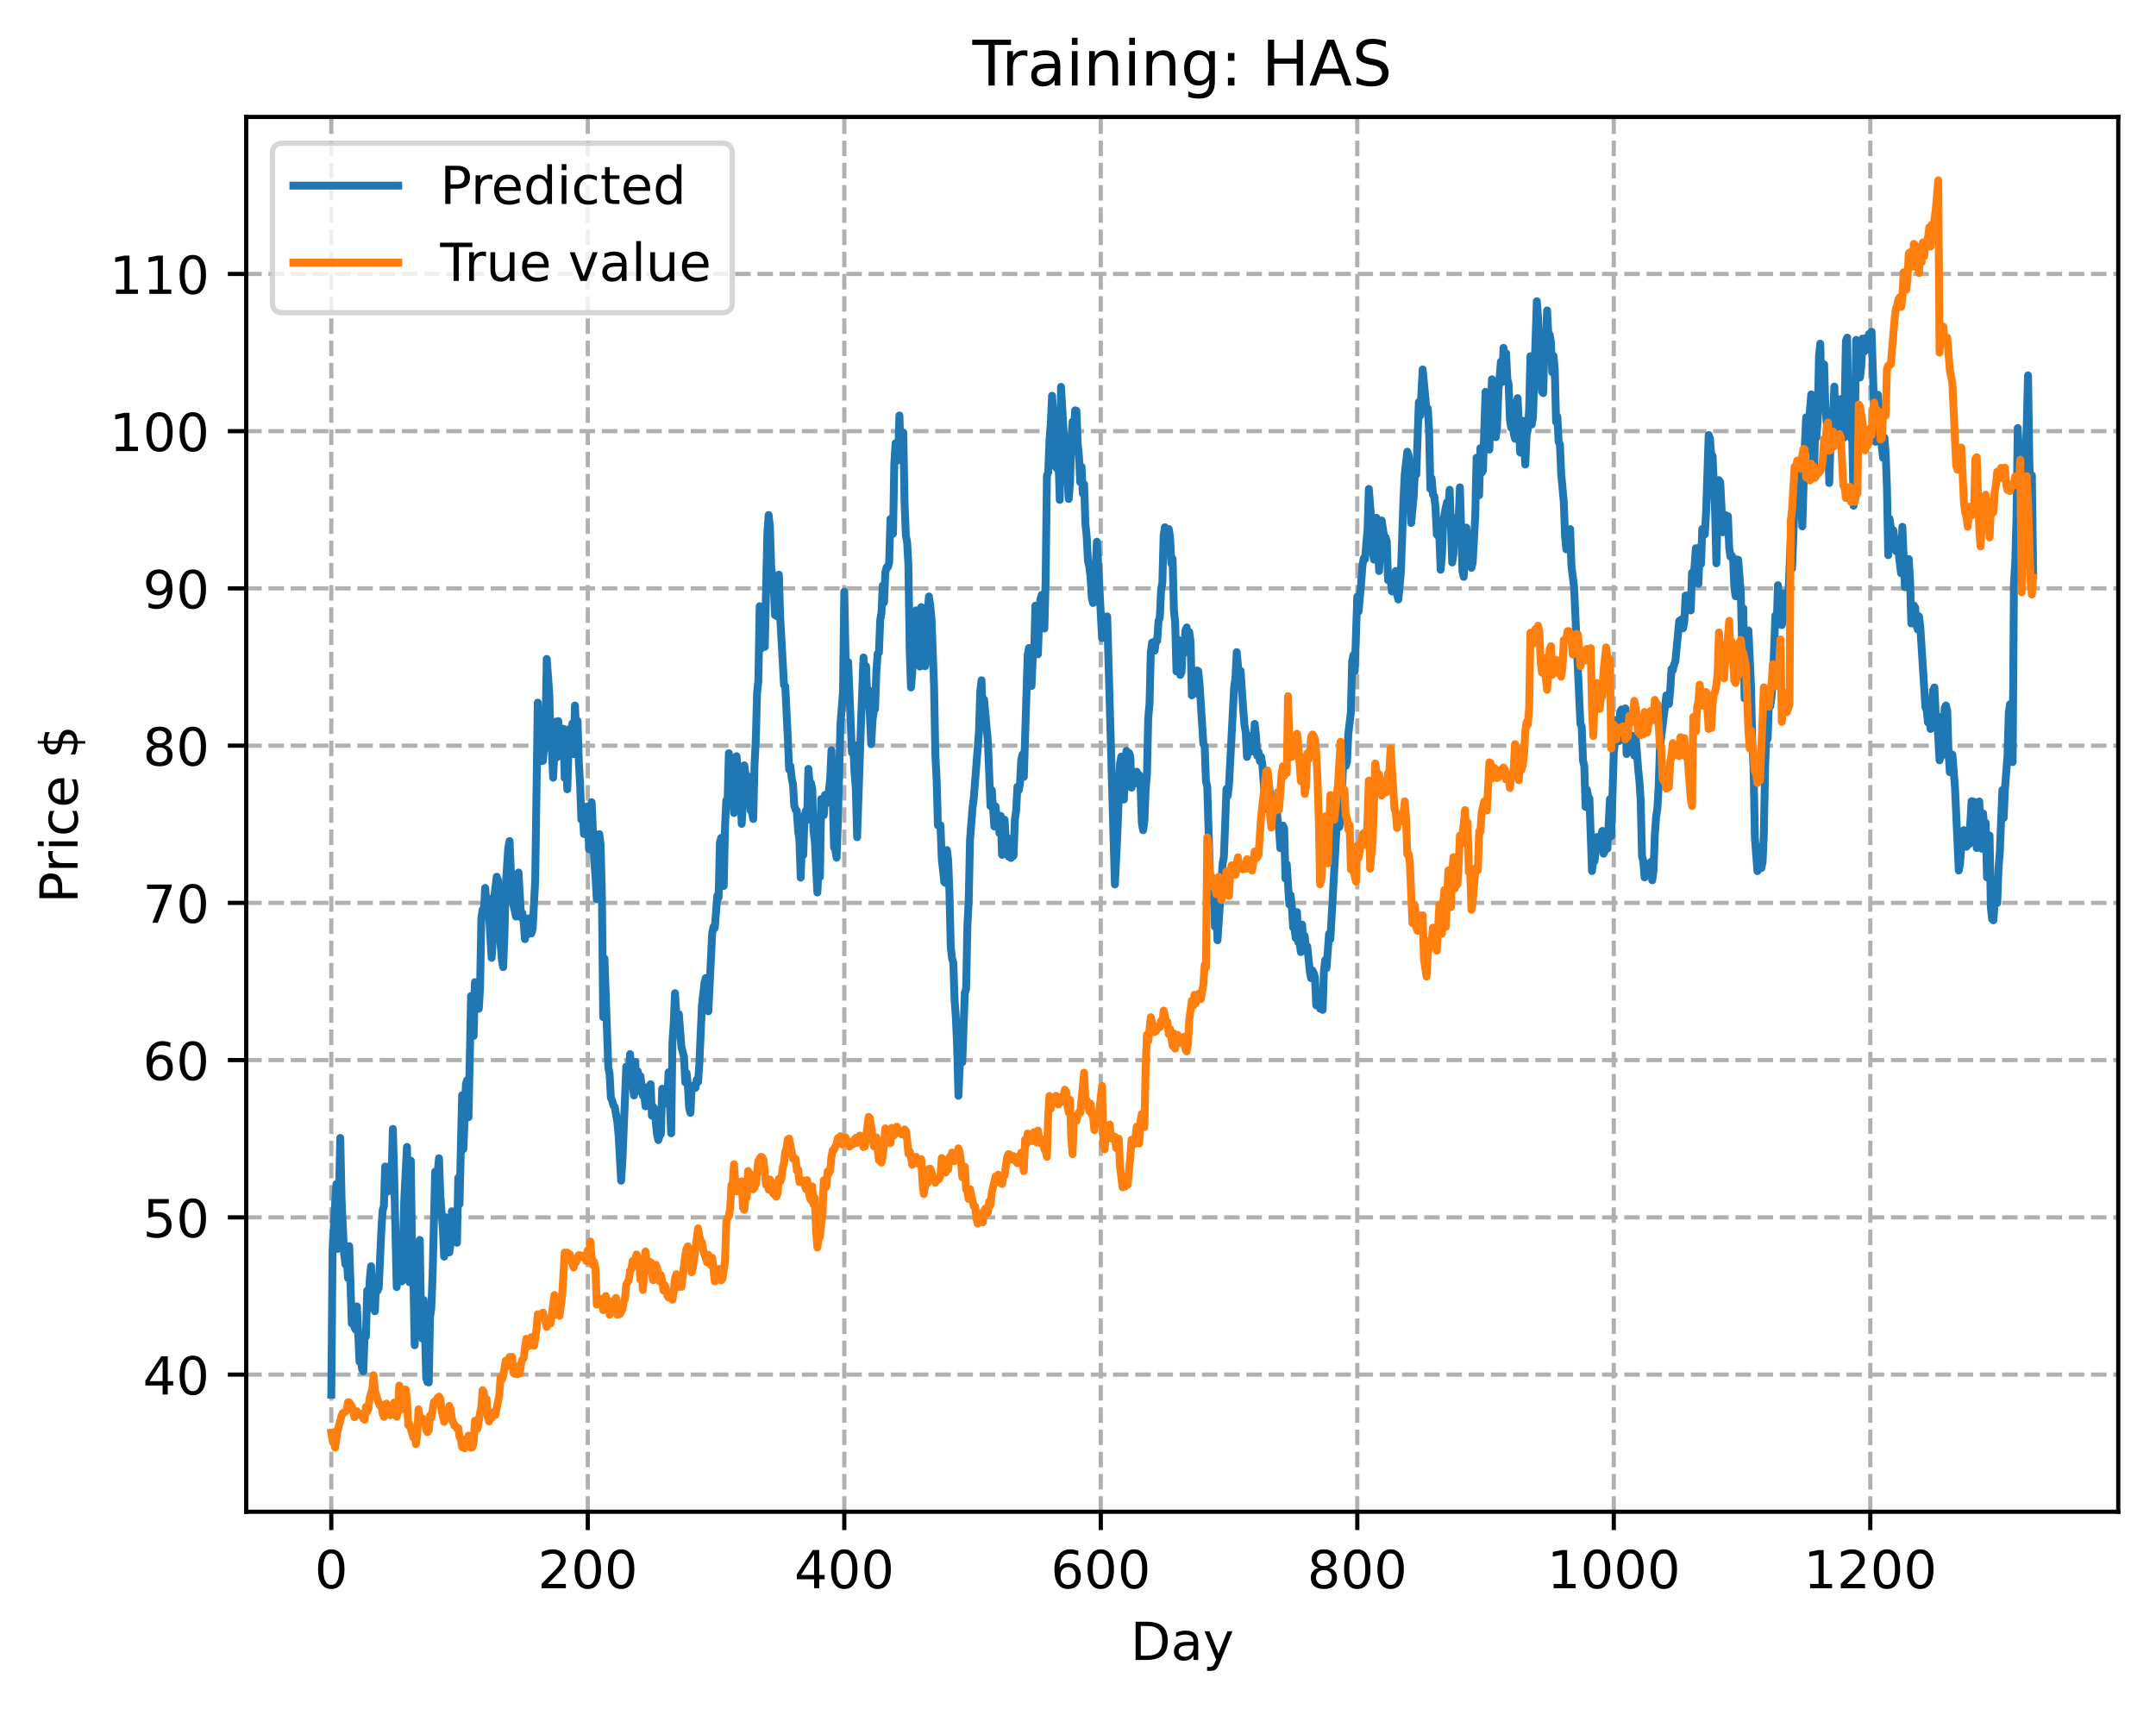 <?xml version="1.0" encoding="utf-8" standalone="no"?>
<!DOCTYPE svg PUBLIC "-//W3C//DTD SVG 1.1//EN"
  "http://www.w3.org/Graphics/SVG/1.1/DTD/svg11.dtd">
<!-- Created with matplotlib (https://matplotlib.org/) -->
<svg height="325.986pt" version="1.1" viewBox="0 0 411.286 325.986" width="411.286pt" xmlns="http://www.w3.org/2000/svg" xmlns:xlink="http://www.w3.org/1999/xlink">
 <defs>
  <style type="text/css">
*{stroke-linecap:butt;stroke-linejoin:round;}
  </style>
 </defs>
 <g id="figure_1">
  <g id="patch_1">
   <path d="M 0 325.986 
L 411.286 325.986 
L 411.286 0 
L 0 0 
z
" style="fill:#ffffff;"/>
  </g>
  <g id="axes_1">
   <g id="patch_2">
    <path d="M 46.966 288.43 
L 404.086 288.43 
L 404.086 22.318 
L 46.966 22.318 
z
" style="fill:#ffffff;"/>
   </g>
   <g id="matplotlib.axis_1">
    <g id="xtick_1">
     <g id="line2d_1">
      <path clip-path="url(#p6ab524ae4b)" d="M 63.198 288.43 
L 63.198 22.318 
" style="fill:none;stroke:#b0b0b0;stroke-dasharray:2.96,1.28;stroke-dashoffset:0;stroke-width:0.8;"/>
     </g>
     <g id="line2d_2">
      <defs>
       <path d="M 0 0 
L 0 3.5 
" id="m87e6803106" style="stroke:#000000;stroke-width:0.8;"/>
      </defs>
      <g>
       <use style="stroke:#000000;stroke-width:0.8;" x="63.198" xlink:href="#m87e6803106" y="288.43"/>
      </g>
     </g>
     <g id="text_1">
      <!-- 0 -->
      <defs>
       <path d="M 31.781 66.406 
Q 24.172 66.406 20.328 58.906 
Q 16.5 51.422 16.5 36.375 
Q 16.5 21.391 20.328 13.891 
Q 24.172 6.391 31.781 6.391 
Q 39.453 6.391 43.281 13.891 
Q 47.125 21.391 47.125 36.375 
Q 47.125 51.422 43.281 58.906 
Q 39.453 66.406 31.781 66.406 
z
M 31.781 74.219 
Q 44.047 74.219 50.516 64.516 
Q 56.984 54.828 56.984 36.375 
Q 56.984 17.969 50.516 8.266 
Q 44.047 -1.422 31.781 -1.422 
Q 19.531 -1.422 13.062 8.266 
Q 6.594 17.969 6.594 36.375 
Q 6.594 54.828 13.062 64.516 
Q 19.531 74.219 31.781 74.219 
z
" id="DejaVuSans-48"/>
      </defs>
      <g transform="translate(60.017 303.029)scale(0.1 -0.1)">
       <use xlink:href="#DejaVuSans-48"/>
      </g>
     </g>
    </g>
    <g id="xtick_2">
     <g id="line2d_3">
      <path clip-path="url(#p6ab524ae4b)" d="M 112.129 288.43 
L 112.129 22.318 
" style="fill:none;stroke:#b0b0b0;stroke-dasharray:2.96,1.28;stroke-dashoffset:0;stroke-width:0.8;"/>
     </g>
     <g id="line2d_4">
      <g>
       <use style="stroke:#000000;stroke-width:0.8;" x="112.129" xlink:href="#m87e6803106" y="288.43"/>
      </g>
     </g>
     <g id="text_2">
      <!-- 200 -->
      <defs>
       <path d="M 19.188 8.297 
L 53.609 8.297 
L 53.609 0 
L 7.328 0 
L 7.328 8.297 
Q 12.938 14.109 22.625 23.891 
Q 32.328 33.688 34.812 36.531 
Q 39.547 41.844 41.422 45.531 
Q 43.312 49.219 43.312 52.781 
Q 43.312 58.594 39.234 62.25 
Q 35.156 65.922 28.609 65.922 
Q 23.969 65.922 18.812 64.312 
Q 13.672 62.703 7.812 59.422 
L 7.812 69.391 
Q 13.766 71.781 18.938 73 
Q 24.125 74.219 28.422 74.219 
Q 39.75 74.219 46.484 68.547 
Q 53.219 62.891 53.219 53.422 
Q 53.219 48.922 51.531 44.891 
Q 49.859 40.875 45.406 35.406 
Q 44.188 33.984 37.641 27.219 
Q 31.109 20.453 19.188 8.297 
z
" id="DejaVuSans-50"/>
      </defs>
      <g transform="translate(102.585 303.029)scale(0.1 -0.1)">
       <use xlink:href="#DejaVuSans-50"/>
       <use x="63.623" xlink:href="#DejaVuSans-48"/>
       <use x="127.246" xlink:href="#DejaVuSans-48"/>
      </g>
     </g>
    </g>
    <g id="xtick_3">
     <g id="line2d_5">
      <path clip-path="url(#p6ab524ae4b)" d="M 161.06 288.43 
L 161.06 22.318 
" style="fill:none;stroke:#b0b0b0;stroke-dasharray:2.96,1.28;stroke-dashoffset:0;stroke-width:0.8;"/>
     </g>
     <g id="line2d_6">
      <g>
       <use style="stroke:#000000;stroke-width:0.8;" x="161.06" xlink:href="#m87e6803106" y="288.43"/>
      </g>
     </g>
     <g id="text_3">
      <!-- 400 -->
      <defs>
       <path d="M 37.797 64.312 
L 12.891 25.391 
L 37.797 25.391 
z
M 35.203 72.906 
L 47.609 72.906 
L 47.609 25.391 
L 58.016 25.391 
L 58.016 17.188 
L 47.609 17.188 
L 47.609 0 
L 37.797 0 
L 37.797 17.188 
L 4.891 17.188 
L 4.891 26.703 
z
" id="DejaVuSans-52"/>
      </defs>
      <g transform="translate(151.516 303.029)scale(0.1 -0.1)">
       <use xlink:href="#DejaVuSans-52"/>
       <use x="63.623" xlink:href="#DejaVuSans-48"/>
       <use x="127.246" xlink:href="#DejaVuSans-48"/>
      </g>
     </g>
    </g>
    <g id="xtick_4">
     <g id="line2d_7">
      <path clip-path="url(#p6ab524ae4b)" d="M 209.99 288.43 
L 209.99 22.318 
" style="fill:none;stroke:#b0b0b0;stroke-dasharray:2.96,1.28;stroke-dashoffset:0;stroke-width:0.8;"/>
     </g>
     <g id="line2d_8">
      <g>
       <use style="stroke:#000000;stroke-width:0.8;" x="209.99" xlink:href="#m87e6803106" y="288.43"/>
      </g>
     </g>
     <g id="text_4">
      <!-- 600 -->
      <defs>
       <path d="M 33.016 40.375 
Q 26.375 40.375 22.484 35.828 
Q 18.609 31.297 18.609 23.391 
Q 18.609 15.531 22.484 10.953 
Q 26.375 6.391 33.016 6.391 
Q 39.656 6.391 43.531 10.953 
Q 47.406 15.531 47.406 23.391 
Q 47.406 31.297 43.531 35.828 
Q 39.656 40.375 33.016 40.375 
z
M 52.594 71.297 
L 52.594 62.312 
Q 48.875 64.062 45.094 64.984 
Q 41.312 65.922 37.594 65.922 
Q 27.828 65.922 22.672 59.328 
Q 17.531 52.734 16.797 39.406 
Q 19.672 43.656 24.016 45.922 
Q 28.375 48.188 33.594 48.188 
Q 44.578 48.188 50.953 41.516 
Q 57.328 34.859 57.328 23.391 
Q 57.328 12.156 50.688 5.359 
Q 44.047 -1.422 33.016 -1.422 
Q 20.359 -1.422 13.672 8.266 
Q 6.984 17.969 6.984 36.375 
Q 6.984 53.656 15.188 63.938 
Q 23.391 74.219 37.203 74.219 
Q 40.922 74.219 44.703 73.484 
Q 48.484 72.75 52.594 71.297 
z
" id="DejaVuSans-54"/>
      </defs>
      <g transform="translate(200.446 303.029)scale(0.1 -0.1)">
       <use xlink:href="#DejaVuSans-54"/>
       <use x="63.623" xlink:href="#DejaVuSans-48"/>
       <use x="127.246" xlink:href="#DejaVuSans-48"/>
      </g>
     </g>
    </g>
    <g id="xtick_5">
     <g id="line2d_9">
      <path clip-path="url(#p6ab524ae4b)" d="M 258.921 288.43 
L 258.921 22.318 
" style="fill:none;stroke:#b0b0b0;stroke-dasharray:2.96,1.28;stroke-dashoffset:0;stroke-width:0.8;"/>
     </g>
     <g id="line2d_10">
      <g>
       <use style="stroke:#000000;stroke-width:0.8;" x="258.921" xlink:href="#m87e6803106" y="288.43"/>
      </g>
     </g>
     <g id="text_5">
      <!-- 800 -->
      <defs>
       <path d="M 31.781 34.625 
Q 24.75 34.625 20.719 30.859 
Q 16.703 27.094 16.703 20.516 
Q 16.703 13.922 20.719 10.156 
Q 24.75 6.391 31.781 6.391 
Q 38.812 6.391 42.859 10.172 
Q 46.922 13.969 46.922 20.516 
Q 46.922 27.094 42.891 30.859 
Q 38.875 34.625 31.781 34.625 
z
M 21.922 38.812 
Q 15.578 40.375 12.031 44.719 
Q 8.5 49.078 8.5 55.328 
Q 8.5 64.062 14.719 69.141 
Q 20.953 74.219 31.781 74.219 
Q 42.672 74.219 48.875 69.141 
Q 55.078 64.062 55.078 55.328 
Q 55.078 49.078 51.531 44.719 
Q 48 40.375 41.703 38.812 
Q 48.828 37.156 52.797 32.312 
Q 56.781 27.484 56.781 20.516 
Q 56.781 9.906 50.312 4.234 
Q 43.844 -1.422 31.781 -1.422 
Q 19.734 -1.422 13.25 4.234 
Q 6.781 9.906 6.781 20.516 
Q 6.781 27.484 10.781 32.312 
Q 14.797 37.156 21.922 38.812 
z
M 18.312 54.391 
Q 18.312 48.734 21.844 45.562 
Q 25.391 42.391 31.781 42.391 
Q 38.141 42.391 41.719 45.562 
Q 45.312 48.734 45.312 54.391 
Q 45.312 60.062 41.719 63.234 
Q 38.141 66.406 31.781 66.406 
Q 25.391 66.406 21.844 63.234 
Q 18.312 60.062 18.312 54.391 
z
" id="DejaVuSans-56"/>
      </defs>
      <g transform="translate(249.377 303.029)scale(0.1 -0.1)">
       <use xlink:href="#DejaVuSans-56"/>
       <use x="63.623" xlink:href="#DejaVuSans-48"/>
       <use x="127.246" xlink:href="#DejaVuSans-48"/>
      </g>
     </g>
    </g>
    <g id="xtick_6">
     <g id="line2d_11">
      <path clip-path="url(#p6ab524ae4b)" d="M 307.851 288.43 
L 307.851 22.318 
" style="fill:none;stroke:#b0b0b0;stroke-dasharray:2.96,1.28;stroke-dashoffset:0;stroke-width:0.8;"/>
     </g>
     <g id="line2d_12">
      <g>
       <use style="stroke:#000000;stroke-width:0.8;" x="307.851" xlink:href="#m87e6803106" y="288.43"/>
      </g>
     </g>
     <g id="text_6">
      <!-- 1000 -->
      <defs>
       <path d="M 12.406 8.297 
L 28.516 8.297 
L 28.516 63.922 
L 10.984 60.406 
L 10.984 69.391 
L 28.422 72.906 
L 38.281 72.906 
L 38.281 8.297 
L 54.391 8.297 
L 54.391 0 
L 12.406 0 
z
" id="DejaVuSans-49"/>
      </defs>
      <g transform="translate(295.126 303.029)scale(0.1 -0.1)">
       <use xlink:href="#DejaVuSans-49"/>
       <use x="63.623" xlink:href="#DejaVuSans-48"/>
       <use x="127.246" xlink:href="#DejaVuSans-48"/>
       <use x="190.869" xlink:href="#DejaVuSans-48"/>
      </g>
     </g>
    </g>
    <g id="xtick_7">
     <g id="line2d_13">
      <path clip-path="url(#p6ab524ae4b)" d="M 356.782 288.43 
L 356.782 22.318 
" style="fill:none;stroke:#b0b0b0;stroke-dasharray:2.96,1.28;stroke-dashoffset:0;stroke-width:0.8;"/>
     </g>
     <g id="line2d_14">
      <g>
       <use style="stroke:#000000;stroke-width:0.8;" x="356.782" xlink:href="#m87e6803106" y="288.43"/>
      </g>
     </g>
     <g id="text_7">
      <!-- 1200 -->
      <g transform="translate(344.057 303.029)scale(0.1 -0.1)">
       <use xlink:href="#DejaVuSans-49"/>
       <use x="63.623" xlink:href="#DejaVuSans-50"/>
       <use x="127.246" xlink:href="#DejaVuSans-48"/>
       <use x="190.869" xlink:href="#DejaVuSans-48"/>
      </g>
     </g>
    </g>
    <g id="text_8">
     <!-- Day -->
     <defs>
      <path d="M 19.672 64.797 
L 19.672 8.109 
L 31.594 8.109 
Q 46.688 8.109 53.688 14.938 
Q 60.688 21.781 60.688 36.531 
Q 60.688 51.172 53.688 57.984 
Q 46.688 64.797 31.594 64.797 
z
M 9.812 72.906 
L 30.078 72.906 
Q 51.266 72.906 61.172 64.094 
Q 71.094 55.281 71.094 36.531 
Q 71.094 17.672 61.125 8.828 
Q 51.172 0 30.078 0 
L 9.812 0 
z
" id="DejaVuSans-68"/>
      <path d="M 34.281 27.484 
Q 23.391 27.484 19.188 25 
Q 14.984 22.516 14.984 16.5 
Q 14.984 11.719 18.141 8.906 
Q 21.297 6.109 26.703 6.109 
Q 34.188 6.109 38.703 11.406 
Q 43.219 16.703 43.219 25.484 
L 43.219 27.484 
z
M 52.203 31.203 
L 52.203 0 
L 43.219 0 
L 43.219 8.297 
Q 40.141 3.328 35.547 0.953 
Q 30.953 -1.422 24.312 -1.422 
Q 15.922 -1.422 10.953 3.297 
Q 6 8.016 6 15.922 
Q 6 25.141 12.172 29.828 
Q 18.359 34.516 30.609 34.516 
L 43.219 34.516 
L 43.219 35.406 
Q 43.219 41.609 39.141 45 
Q 35.062 48.391 27.688 48.391 
Q 23 48.391 18.547 47.266 
Q 14.109 46.141 10.016 43.891 
L 10.016 52.203 
Q 14.938 54.109 19.578 55.047 
Q 24.219 56 28.609 56 
Q 40.484 56 46.344 49.844 
Q 52.203 43.703 52.203 31.203 
z
" id="DejaVuSans-97"/>
      <path d="M 32.172 -5.078 
Q 28.375 -14.844 24.75 -17.812 
Q 21.141 -20.797 15.094 -20.797 
L 7.906 -20.797 
L 7.906 -13.281 
L 13.188 -13.281 
Q 16.891 -13.281 18.938 -11.516 
Q 21 -9.766 23.484 -3.219 
L 25.094 0.875 
L 2.984 54.688 
L 12.5 54.688 
L 29.594 11.922 
L 46.688 54.688 
L 56.203 54.688 
z
" id="DejaVuSans-121"/>
     </defs>
     <g transform="translate(215.652 316.707)scale(0.1 -0.1)">
      <use xlink:href="#DejaVuSans-68"/>
      <use x="77.002" xlink:href="#DejaVuSans-97"/>
      <use x="138.281" xlink:href="#DejaVuSans-121"/>
     </g>
    </g>
   </g>
   <g id="matplotlib.axis_2">
    <g id="ytick_1">
     <g id="line2d_15">
      <path clip-path="url(#p6ab524ae4b)" d="M 46.966 262.264 
L 404.086 262.264 
" style="fill:none;stroke:#b0b0b0;stroke-dasharray:2.96,1.28;stroke-dashoffset:0;stroke-width:0.8;"/>
     </g>
     <g id="line2d_16">
      <defs>
       <path d="M 0 0 
L -3.5 0 
" id="mbdca3339bd" style="stroke:#000000;stroke-width:0.8;"/>
      </defs>
      <g>
       <use style="stroke:#000000;stroke-width:0.8;" x="46.966" xlink:href="#mbdca3339bd" y="262.264"/>
      </g>
     </g>
     <g id="text_9">
      <!-- 40 -->
      <g transform="translate(27.241 266.063)scale(0.1 -0.1)">
       <use xlink:href="#DejaVuSans-52"/>
       <use x="63.623" xlink:href="#DejaVuSans-48"/>
      </g>
     </g>
    </g>
    <g id="ytick_2">
     <g id="line2d_17">
      <path clip-path="url(#p6ab524ae4b)" d="M 46.966 232.264 
L 404.086 232.264 
" style="fill:none;stroke:#b0b0b0;stroke-dasharray:2.96,1.28;stroke-dashoffset:0;stroke-width:0.8;"/>
     </g>
     <g id="line2d_18">
      <g>
       <use style="stroke:#000000;stroke-width:0.8;" x="46.966" xlink:href="#mbdca3339bd" y="232.264"/>
      </g>
     </g>
     <g id="text_10">
      <!-- 50 -->
      <defs>
       <path d="M 10.797 72.906 
L 49.516 72.906 
L 49.516 64.594 
L 19.828 64.594 
L 19.828 46.734 
Q 21.969 47.469 24.109 47.828 
Q 26.266 48.188 28.422 48.188 
Q 40.625 48.188 47.75 41.5 
Q 54.891 34.812 54.891 23.391 
Q 54.891 11.625 47.562 5.094 
Q 40.234 -1.422 26.906 -1.422 
Q 22.312 -1.422 17.547 -0.641 
Q 12.797 0.141 7.719 1.703 
L 7.719 11.625 
Q 12.109 9.234 16.797 8.062 
Q 21.484 6.891 26.703 6.891 
Q 35.156 6.891 40.078 11.328 
Q 45.016 15.766 45.016 23.391 
Q 45.016 31 40.078 35.438 
Q 35.156 39.891 26.703 39.891 
Q 22.75 39.891 18.812 39.016 
Q 14.891 38.141 10.797 36.281 
z
" id="DejaVuSans-53"/>
      </defs>
      <g transform="translate(27.241 236.063)scale(0.1 -0.1)">
       <use xlink:href="#DejaVuSans-53"/>
       <use x="63.623" xlink:href="#DejaVuSans-48"/>
      </g>
     </g>
    </g>
    <g id="ytick_3">
     <g id="line2d_19">
      <path clip-path="url(#p6ab524ae4b)" d="M 46.966 202.264 
L 404.086 202.264 
" style="fill:none;stroke:#b0b0b0;stroke-dasharray:2.96,1.28;stroke-dashoffset:0;stroke-width:0.8;"/>
     </g>
     <g id="line2d_20">
      <g>
       <use style="stroke:#000000;stroke-width:0.8;" x="46.966" xlink:href="#mbdca3339bd" y="202.264"/>
      </g>
     </g>
     <g id="text_11">
      <!-- 60 -->
      <g transform="translate(27.241 206.063)scale(0.1 -0.1)">
       <use xlink:href="#DejaVuSans-54"/>
       <use x="63.623" xlink:href="#DejaVuSans-48"/>
      </g>
     </g>
    </g>
    <g id="ytick_4">
     <g id="line2d_21">
      <path clip-path="url(#p6ab524ae4b)" d="M 46.966 172.264 
L 404.086 172.264 
" style="fill:none;stroke:#b0b0b0;stroke-dasharray:2.96,1.28;stroke-dashoffset:0;stroke-width:0.8;"/>
     </g>
     <g id="line2d_22">
      <g>
       <use style="stroke:#000000;stroke-width:0.8;" x="46.966" xlink:href="#mbdca3339bd" y="172.264"/>
      </g>
     </g>
     <g id="text_12">
      <!-- 70 -->
      <defs>
       <path d="M 8.203 72.906 
L 55.078 72.906 
L 55.078 68.703 
L 28.609 0 
L 18.312 0 
L 43.219 64.594 
L 8.203 64.594 
z
" id="DejaVuSans-55"/>
      </defs>
      <g transform="translate(27.241 176.063)scale(0.1 -0.1)">
       <use xlink:href="#DejaVuSans-55"/>
       <use x="63.623" xlink:href="#DejaVuSans-48"/>
      </g>
     </g>
    </g>
    <g id="ytick_5">
     <g id="line2d_23">
      <path clip-path="url(#p6ab524ae4b)" d="M 46.966 142.264 
L 404.086 142.264 
" style="fill:none;stroke:#b0b0b0;stroke-dasharray:2.96,1.28;stroke-dashoffset:0;stroke-width:0.8;"/>
     </g>
     <g id="line2d_24">
      <g>
       <use style="stroke:#000000;stroke-width:0.8;" x="46.966" xlink:href="#mbdca3339bd" y="142.264"/>
      </g>
     </g>
     <g id="text_13">
      <!-- 80 -->
      <g transform="translate(27.241 146.063)scale(0.1 -0.1)">
       <use xlink:href="#DejaVuSans-56"/>
       <use x="63.623" xlink:href="#DejaVuSans-48"/>
      </g>
     </g>
    </g>
    <g id="ytick_6">
     <g id="line2d_25">
      <path clip-path="url(#p6ab524ae4b)" d="M 46.966 112.264 
L 404.086 112.264 
" style="fill:none;stroke:#b0b0b0;stroke-dasharray:2.96,1.28;stroke-dashoffset:0;stroke-width:0.8;"/>
     </g>
     <g id="line2d_26">
      <g>
       <use style="stroke:#000000;stroke-width:0.8;" x="46.966" xlink:href="#mbdca3339bd" y="112.264"/>
      </g>
     </g>
     <g id="text_14">
      <!-- 90 -->
      <defs>
       <path d="M 10.984 1.516 
L 10.984 10.5 
Q 14.703 8.734 18.5 7.812 
Q 22.312 6.891 25.984 6.891 
Q 35.75 6.891 40.891 13.453 
Q 46.047 20.016 46.781 33.406 
Q 43.953 29.203 39.594 26.953 
Q 35.25 24.703 29.984 24.703 
Q 19.047 24.703 12.672 31.312 
Q 6.297 37.938 6.297 49.422 
Q 6.297 60.641 12.938 67.422 
Q 19.578 74.219 30.609 74.219 
Q 43.266 74.219 49.922 64.516 
Q 56.594 54.828 56.594 36.375 
Q 56.594 19.141 48.406 8.859 
Q 40.234 -1.422 26.422 -1.422 
Q 22.703 -1.422 18.891 -0.688 
Q 15.094 0.047 10.984 1.516 
z
M 30.609 32.422 
Q 37.25 32.422 41.125 36.953 
Q 45.016 41.5 45.016 49.422 
Q 45.016 57.281 41.125 61.844 
Q 37.25 66.406 30.609 66.406 
Q 23.969 66.406 20.094 61.844 
Q 16.219 57.281 16.219 49.422 
Q 16.219 41.5 20.094 36.953 
Q 23.969 32.422 30.609 32.422 
z
" id="DejaVuSans-57"/>
      </defs>
      <g transform="translate(27.241 116.063)scale(0.1 -0.1)">
       <use xlink:href="#DejaVuSans-57"/>
       <use x="63.623" xlink:href="#DejaVuSans-48"/>
      </g>
     </g>
    </g>
    <g id="ytick_7">
     <g id="line2d_27">
      <path clip-path="url(#p6ab524ae4b)" d="M 46.966 82.264 
L 404.086 82.264 
" style="fill:none;stroke:#b0b0b0;stroke-dasharray:2.96,1.28;stroke-dashoffset:0;stroke-width:0.8;"/>
     </g>
     <g id="line2d_28">
      <g>
       <use style="stroke:#000000;stroke-width:0.8;" x="46.966" xlink:href="#mbdca3339bd" y="82.264"/>
      </g>
     </g>
     <g id="text_15">
      <!-- 100 -->
      <g transform="translate(20.878 86.063)scale(0.1 -0.1)">
       <use xlink:href="#DejaVuSans-49"/>
       <use x="63.623" xlink:href="#DejaVuSans-48"/>
       <use x="127.246" xlink:href="#DejaVuSans-48"/>
      </g>
     </g>
    </g>
    <g id="ytick_8">
     <g id="line2d_29">
      <path clip-path="url(#p6ab524ae4b)" d="M 46.966 52.264 
L 404.086 52.264 
" style="fill:none;stroke:#b0b0b0;stroke-dasharray:2.96,1.28;stroke-dashoffset:0;stroke-width:0.8;"/>
     </g>
     <g id="line2d_30">
      <g>
       <use style="stroke:#000000;stroke-width:0.8;" x="46.966" xlink:href="#mbdca3339bd" y="52.264"/>
      </g>
     </g>
     <g id="text_16">
      <!-- 110 -->
      <g transform="translate(20.878 56.063)scale(0.1 -0.1)">
       <use xlink:href="#DejaVuSans-49"/>
       <use x="63.623" xlink:href="#DejaVuSans-49"/>
       <use x="127.246" xlink:href="#DejaVuSans-48"/>
      </g>
     </g>
    </g>
    <g id="text_17">
     <!-- Price $ -->
     <defs>
      <path d="M 19.672 64.797 
L 19.672 37.406 
L 32.078 37.406 
Q 38.969 37.406 42.719 40.969 
Q 46.484 44.531 46.484 51.125 
Q 46.484 57.672 42.719 61.234 
Q 38.969 64.797 32.078 64.797 
z
M 9.812 72.906 
L 32.078 72.906 
Q 44.344 72.906 50.609 67.359 
Q 56.891 61.812 56.891 51.125 
Q 56.891 40.328 50.609 34.812 
Q 44.344 29.297 32.078 29.297 
L 19.672 29.297 
L 19.672 0 
L 9.812 0 
z
" id="DejaVuSans-80"/>
      <path d="M 41.109 46.297 
Q 39.594 47.172 37.812 47.578 
Q 36.031 48 33.891 48 
Q 26.266 48 22.188 43.047 
Q 18.109 38.094 18.109 28.812 
L 18.109 0 
L 9.078 0 
L 9.078 54.688 
L 18.109 54.688 
L 18.109 46.188 
Q 20.953 51.172 25.484 53.578 
Q 30.031 56 36.531 56 
Q 37.453 56 38.578 55.875 
Q 39.703 55.766 41.062 55.516 
z
" id="DejaVuSans-114"/>
      <path d="M 9.422 54.688 
L 18.406 54.688 
L 18.406 0 
L 9.422 0 
z
M 9.422 75.984 
L 18.406 75.984 
L 18.406 64.594 
L 9.422 64.594 
z
" id="DejaVuSans-105"/>
      <path d="M 48.781 52.594 
L 48.781 44.188 
Q 44.969 46.297 41.141 47.344 
Q 37.312 48.391 33.406 48.391 
Q 24.656 48.391 19.812 42.844 
Q 14.984 37.312 14.984 27.297 
Q 14.984 17.281 19.812 11.734 
Q 24.656 6.203 33.406 6.203 
Q 37.312 6.203 41.141 7.25 
Q 44.969 8.297 48.781 10.406 
L 48.781 2.094 
Q 45.016 0.344 40.984 -0.531 
Q 36.969 -1.422 32.422 -1.422 
Q 20.062 -1.422 12.781 6.344 
Q 5.516 14.109 5.516 27.297 
Q 5.516 40.672 12.859 48.328 
Q 20.219 56 33.016 56 
Q 37.156 56 41.109 55.141 
Q 45.062 54.297 48.781 52.594 
z
" id="DejaVuSans-99"/>
      <path d="M 56.203 29.594 
L 56.203 25.203 
L 14.891 25.203 
Q 15.484 15.922 20.484 11.062 
Q 25.484 6.203 34.422 6.203 
Q 39.594 6.203 44.453 7.469 
Q 49.312 8.734 54.109 11.281 
L 54.109 2.781 
Q 49.266 0.734 44.188 -0.344 
Q 39.109 -1.422 33.891 -1.422 
Q 20.797 -1.422 13.156 6.188 
Q 5.516 13.812 5.516 26.812 
Q 5.516 40.234 12.766 48.109 
Q 20.016 56 32.328 56 
Q 43.359 56 49.781 48.891 
Q 56.203 41.797 56.203 29.594 
z
M 47.219 32.234 
Q 47.125 39.594 43.094 43.984 
Q 39.062 48.391 32.422 48.391 
Q 24.906 48.391 20.391 44.141 
Q 15.875 39.891 15.188 32.172 
z
" id="DejaVuSans-101"/>
      <path id="DejaVuSans-32"/>
      <path d="M 33.797 -14.703 
L 28.906 -14.703 
L 28.859 0 
Q 23.734 0.094 18.609 1.188 
Q 13.484 2.297 8.297 4.5 
L 8.297 13.281 
Q 13.281 10.156 18.375 8.562 
Q 23.484 6.984 28.906 6.938 
L 28.906 29.203 
Q 18.109 30.953 13.203 35.156 
Q 8.297 39.359 8.297 46.688 
Q 8.297 54.641 13.625 59.219 
Q 18.953 63.812 28.906 64.5 
L 28.906 75.984 
L 33.797 75.984 
L 33.797 64.656 
Q 38.328 64.453 42.578 63.688 
Q 46.828 62.938 50.875 61.625 
L 50.875 53.078 
Q 46.828 55.125 42.547 56.25 
Q 38.281 57.375 33.797 57.562 
L 33.797 36.719 
Q 44.875 35.016 50.094 30.609 
Q 55.328 26.219 55.328 18.609 
Q 55.328 10.359 49.781 5.594 
Q 44.234 0.828 33.797 0.094 
z
M 28.906 37.594 
L 28.906 57.625 
Q 23.25 56.984 20.266 54.391 
Q 17.281 51.812 17.281 47.516 
Q 17.281 43.312 20.031 40.969 
Q 22.797 38.625 28.906 37.594 
z
M 33.797 28.219 
L 33.797 7.078 
Q 39.984 7.906 43.141 10.594 
Q 46.297 13.281 46.297 17.672 
Q 46.297 21.969 43.281 24.5 
Q 40.281 27.047 33.797 28.219 
z
" id="DejaVuSans-36"/>
     </defs>
     <g transform="translate(14.798 172.342)rotate(-90)scale(0.1 -0.1)">
      <use xlink:href="#DejaVuSans-80"/>
      <use x="58.553" xlink:href="#DejaVuSans-114"/>
      <use x="99.666" xlink:href="#DejaVuSans-105"/>
      <use x="127.449" xlink:href="#DejaVuSans-99"/>
      <use x="182.43" xlink:href="#DejaVuSans-101"/>
      <use x="243.953" xlink:href="#DejaVuSans-32"/>
      <use x="275.74" xlink:href="#DejaVuSans-36"/>
     </g>
    </g>
   </g>
   <g id="line2d_31">
    <path clip-path="url(#p6ab524ae4b)" d="M 63.198 266.098 
L 63.443 238.539 
L 63.932 229.592 
L 64.177 225.908 
L 64.422 238.292 
L 64.911 217.11 
L 65.156 228.801 
L 65.645 239.208 
L 65.89 241.248 
L 66.134 239.104 
L 66.379 243.844 
L 66.623 237.76 
L 67.113 252.516 
L 67.357 250.433 
L 67.602 253.229 
L 67.847 253.703 
L 68.091 249.261 
L 68.581 259.805 
L 68.825 259.623 
L 69.07 261.197 
L 69.315 261.656 
L 69.559 254.452 
L 69.804 255.007 
L 70.049 246.233 
L 70.293 249.64 
L 70.538 244.062 
L 70.783 241.594 
L 71.027 246.912 
L 71.517 250.186 
L 71.761 244.087 
L 72.006 246.286 
L 72.251 245.684 
L 72.74 234.891 
L 72.984 230.988 
L 73.229 230.137 
L 73.474 222.571 
L 73.718 226.057 
L 73.963 227.361 
L 74.208 222.533 
L 74.452 222.954 
L 74.697 224.918 
L 74.942 215.384 
L 75.186 223.927 
L 75.676 245.572 
L 76.165 236.042 
L 76.41 236.815 
L 76.654 244.476 
L 77.144 228.317 
L 77.633 218.826 
L 78.122 244.655 
L 78.367 221.443 
L 78.611 239.151 
L 78.856 243.708 
L 79.101 256.668 
L 79.345 249.001 
L 79.59 246.803 
L 79.835 243.582 
L 80.079 236.574 
L 80.324 251.711 
L 80.569 255.402 
L 80.813 248.032 
L 81.058 253.607 
L 81.303 262.908 
L 81.547 263.697 
L 81.792 263.755 
L 82.037 251.314 
L 82.281 249.527 
L 82.526 243.209 
L 83.015 223.535 
L 83.26 226.087 
L 83.749 220.987 
L 83.994 228.035 
L 84.483 234.551 
L 84.728 239.763 
L 84.972 232.235 
L 85.462 236.096 
L 85.706 238.957 
L 85.951 237.19 
L 86.196 231.103 
L 86.685 234.5 
L 86.93 232.779 
L 87.174 237.107 
L 87.419 224.698 
L 87.664 229.719 
L 88.153 208.953 
L 88.398 219.239 
L 88.887 206.781 
L 89.132 206.056 
L 89.376 213.166 
L 89.866 190.02 
L 90.11 196.875 
L 90.355 197.654 
L 90.599 187.389 
L 90.844 191.963 
L 91.089 192.346 
L 91.333 192.468 
L 91.578 188.45 
L 91.823 175.16 
L 92.067 173.597 
L 92.312 173.761 
L 92.557 169.41 
L 92.801 172.58 
L 93.046 171.323 
L 93.291 174.46 
L 93.78 182.759 
L 94.025 179.001 
L 94.269 171.272 
L 94.759 167.274 
L 95.003 167.943 
L 95.493 180.123 
L 95.737 183.124 
L 95.982 184.52 
L 96.227 178.448 
L 96.471 169.035 
L 96.96 161.765 
L 97.205 160.468 
L 97.694 171.734 
L 98.184 173.662 
L 98.428 174.883 
L 98.673 166.846 
L 98.918 166.466 
L 99.407 175.047 
L 99.652 174.228 
L 99.896 175.938 
L 100.141 179.19 
L 100.386 177.3 
L 100.63 178.299 
L 100.875 175.211 
L 101.12 177.688 
L 101.364 178.096 
L 101.609 177.257 
L 102.098 167.99 
L 102.587 134.052 
L 102.832 138.503 
L 103.077 137.433 
L 103.321 145.235 
L 103.566 145.163 
L 104.055 139.578 
L 104.3 125.717 
L 104.789 132.396 
L 105.034 142.637 
L 105.279 143.255 
L 105.523 148.382 
L 106.013 137.677 
L 106.257 144.498 
L 106.502 137.575 
L 106.747 143.036 
L 106.991 139.205 
L 107.236 141.639 
L 107.481 139.041 
L 107.725 148.428 
L 107.97 144.703 
L 108.215 150.599 
L 108.459 142.704 
L 108.704 139.049 
L 108.948 142.487 
L 109.193 138.021 
L 109.438 143.876 
L 109.682 134.61 
L 109.927 140.153 
L 110.172 137.519 
L 110.416 145.362 
L 110.661 149.554 
L 110.906 156.368 
L 111.15 154.554 
L 111.395 159.133 
L 111.64 158.135 
L 111.884 153.889 
L 112.129 154.808 
L 112.374 162.046 
L 112.618 160.841 
L 112.863 153.055 
L 113.352 164.187 
L 113.597 167.076 
L 113.842 171.588 
L 114.331 159.153 
L 114.575 161.181 
L 114.82 170.707 
L 115.065 194.074 
L 115.309 182.88 
L 116.043 203.677 
L 116.288 204.865 
L 116.533 209.445 
L 116.777 209.98 
L 117.022 210.927 
L 117.267 211.204 
L 117.756 214.004 
L 118.001 216.539 
L 118.49 225.272 
L 118.735 221.419 
L 119.469 203.496 
L 119.713 205.894 
L 119.958 205.144 
L 120.203 201.122 
L 120.447 205.947 
L 120.692 206.577 
L 120.936 209.014 
L 121.181 202.619 
L 121.426 207.631 
L 121.67 204.408 
L 121.915 208.173 
L 122.16 205.3 
L 122.649 209.084 
L 122.894 208.927 
L 123.138 211.085 
L 123.383 210.067 
L 123.628 207.363 
L 123.872 207.237 
L 124.117 206.857 
L 124.362 212.874 
L 124.606 211.177 
L 124.851 211.57 
L 125.34 216.477 
L 125.585 217.518 
L 125.83 216.647 
L 126.074 216.368 
L 126.319 207.725 
L 126.563 208.323 
L 126.808 210.592 
L 127.053 210.216 
L 127.297 209.166 
L 127.542 204.588 
L 128.031 216.226 
L 128.276 198.892 
L 128.521 195.317 
L 128.765 189.487 
L 129.01 193.252 
L 129.255 194.698 
L 129.499 193.493 
L 129.989 199.768 
L 130.478 201.612 
L 130.723 206.508 
L 130.967 204.723 
L 131.212 206.998 
L 131.457 211.385 
L 131.701 212.334 
L 131.946 207.506 
L 132.191 207.595 
L 132.435 207.08 
L 132.68 207.548 
L 132.924 205.991 
L 133.169 206.411 
L 133.414 202.85 
L 133.903 191.802 
L 134.392 187.518 
L 134.637 186.588 
L 134.882 187.889 
L 135.126 192.955 
L 135.86 178.052 
L 136.105 176.87 
L 136.35 177.048 
L 136.839 170.892 
L 137.084 171.254 
L 137.328 160.781 
L 137.573 159.862 
L 138.062 169.033 
L 138.307 157.677 
L 138.551 152.709 
L 138.796 152.933 
L 139.041 143.707 
L 139.285 148.701 
L 139.53 150.427 
L 139.775 148.457 
L 140.019 155.12 
L 140.264 145.371 
L 140.509 144.273 
L 140.753 147.334 
L 141.243 149.928 
L 141.487 157.192 
L 141.732 153.107 
L 141.977 146.022 
L 142.221 147.708 
L 142.466 151.435 
L 142.711 150.905 
L 142.955 148.211 
L 143.2 154.64 
L 143.445 154.97 
L 143.689 156.269 
L 143.934 145.927 
L 144.178 141.217 
L 144.423 132.146 
L 144.668 129.916 
L 144.912 115.666 
L 145.157 123.801 
L 145.402 122.615 
L 145.646 120.038 
L 145.891 123.418 
L 146.38 101.891 
L 146.625 98.258 
L 146.87 100.425 
L 147.114 108.121 
L 147.604 112.215 
L 147.848 117.38 
L 148.093 116.497 
L 148.338 117.626 
L 148.582 109.647 
L 148.827 117.631 
L 149.561 130.691 
L 149.806 130.954 
L 150.295 141.036 
L 150.539 146.808 
L 150.784 146.159 
L 151.029 148.514 
L 151.273 149.648 
L 151.518 153.748 
L 151.763 154.452 
L 152.007 154.69 
L 152.252 158.552 
L 152.497 160.235 
L 152.741 167.448 
L 152.986 160.832 
L 153.231 163.133 
L 153.475 155.649 
L 153.72 154.748 
L 153.965 156.451 
L 154.209 146.691 
L 154.454 149.486 
L 154.699 149.366 
L 154.943 150.495 
L 155.188 158.625 
L 155.433 160.407 
L 155.922 170.282 
L 156.166 165.302 
L 156.411 167.335 
L 156.656 152.453 
L 156.9 155.518 
L 157.145 155.553 
L 157.39 151.661 
L 157.634 153.276 
L 157.879 153.109 
L 158.368 148.58 
L 158.613 143.162 
L 159.102 161.687 
L 159.347 162.079 
L 159.592 163.648 
L 159.836 156.745 
L 160.326 138.179 
L 160.815 131.979 
L 161.06 112.888 
L 161.304 125.712 
L 161.549 131.006 
L 161.794 126.306 
L 162.283 137.886 
L 162.527 143.623 
L 162.772 142.042 
L 163.017 147.505 
L 163.261 150.481 
L 163.506 159.743 
L 164.24 138.096 
L 164.729 125.44 
L 164.974 133.826 
L 165.219 127.117 
L 165.463 134.511 
L 165.708 131.643 
L 166.197 141.97 
L 166.442 137.392 
L 166.687 135.656 
L 166.931 135.288 
L 167.176 128.146 
L 167.421 124.725 
L 167.665 124.541 
L 167.91 118.324 
L 168.154 116.915 
L 168.399 111.723 
L 168.644 114.926 
L 168.888 109.235 
L 169.133 108.261 
L 169.378 108.208 
L 169.622 107.315 
L 169.867 99.018 
L 170.356 101.844 
L 170.601 88.419 
L 170.846 84.556 
L 171.09 87.943 
L 171.335 86.793 
L 171.58 79.274 
L 171.824 87.307 
L 172.314 82.54 
L 172.558 96.007 
L 172.803 102.146 
L 173.048 103.476 
L 173.292 107.831 
L 173.537 124.05 
L 173.782 131.172 
L 174.026 128.334 
L 174.271 120.775 
L 174.515 117.139 
L 174.76 116.45 
L 175.249 120.813 
L 175.494 127.185 
L 175.739 115.831 
L 175.983 124.528 
L 176.228 123.773 
L 176.473 127.113 
L 176.717 124.643 
L 176.962 116.573 
L 177.207 113.81 
L 177.451 115.49 
L 177.696 118.09 
L 178.185 130.92 
L 178.43 143.857 
L 178.675 148.877 
L 178.919 157.474 
L 179.409 157.453 
L 179.653 163.888 
L 180.142 168.317 
L 180.387 168.472 
L 180.632 162.184 
L 180.876 164.151 
L 181.121 170.324 
L 181.366 180.678 
L 181.61 182.833 
L 181.855 183.63 
L 182.1 190.821 
L 182.344 194.187 
L 182.589 199.699 
L 182.834 209.07 
L 183.078 203.332 
L 183.323 200.736 
L 183.568 202.677 
L 184.057 189.387 
L 184.302 188.714 
L 184.546 176.492 
L 184.791 172.008 
L 185.036 160.374 
L 185.525 154.118 
L 185.77 152.194 
L 186.748 139.66 
L 186.993 132.068 
L 187.237 129.789 
L 187.482 136.896 
L 187.727 133.467 
L 188.461 141.616 
L 188.95 153.799 
L 189.195 150.743 
L 189.684 157.683 
L 189.929 153.866 
L 190.173 157.074 
L 190.418 156.016 
L 190.663 158.986 
L 190.907 155.665 
L 191.152 163.097 
L 191.397 156.517 
L 191.641 156.395 
L 191.886 160.549 
L 192.13 159.8 
L 192.375 163.412 
L 192.62 163.002 
L 192.864 163.7 
L 193.354 163.234 
L 193.598 156.385 
L 193.843 154.665 
L 194.088 150.115 
L 194.332 150.781 
L 194.577 149.573 
L 194.822 144.922 
L 195.066 143.932 
L 195.311 148.231 
L 196.045 124.999 
L 196.29 123.629 
L 196.534 125.745 
L 196.779 130.89 
L 197.024 124.944 
L 197.268 125.017 
L 197.513 115.556 
L 197.758 117.078 
L 198.002 124.834 
L 198.247 117.776 
L 198.491 114.28 
L 198.736 113.491 
L 198.981 115.065 
L 199.225 119.932 
L 199.47 110.711 
L 199.715 90.773 
L 199.959 90.126 
L 200.204 84.004 
L 200.449 80.888 
L 200.693 75.501 
L 200.938 78.97 
L 201.427 89.141 
L 201.672 89.441 
L 201.917 87.386 
L 202.161 95.377 
L 202.406 73.808 
L 202.895 82.228 
L 203.14 88.907 
L 203.385 88.459 
L 203.629 91.107 
L 203.874 95.205 
L 204.118 92.172 
L 204.363 83.806 
L 204.608 80.455 
L 204.852 82.877 
L 205.097 78.292 
L 205.342 78.368 
L 205.586 84.681 
L 205.831 87.138 
L 206.076 92.017 
L 206.32 89.069 
L 206.565 94.17 
L 206.81 92.398 
L 207.054 99.933 
L 207.299 102.344 
L 207.544 107.037 
L 207.788 108.058 
L 208.033 110.015 
L 208.278 114.1 
L 208.522 115.05 
L 209.012 108.043 
L 209.256 103.347 
L 210.235 121.745 
L 210.479 119.026 
L 210.724 118.748 
L 210.969 117.676 
L 211.213 117.606 
L 212.681 168.745 
L 213.171 158.718 
L 213.66 145.62 
L 213.905 144.348 
L 214.394 152.545 
L 214.883 143.253 
L 215.128 146.893 
L 215.373 143.653 
L 215.617 144.284 
L 215.862 150.282 
L 216.106 147.73 
L 216.351 149.569 
L 216.596 149.379 
L 216.84 147.25 
L 217.085 148.874 
L 217.33 147.868 
L 217.574 149.811 
L 217.819 157.058 
L 218.064 158.398 
L 218.308 156.659 
L 218.553 150.617 
L 218.798 147.66 
L 219.042 136.979 
L 219.287 134.312 
L 219.532 124.466 
L 219.776 122.586 
L 220.266 124.128 
L 220.51 122.175 
L 220.755 122.249 
L 221 118.487 
L 221.244 117.87 
L 221.489 112.682 
L 221.734 111.205 
L 221.978 102.123 
L 222.223 100.598 
L 222.712 103.952 
L 222.957 100.93 
L 223.201 102.39 
L 223.446 107.516 
L 223.691 106.607 
L 223.935 116.389 
L 224.18 118.701 
L 224.425 128.099 
L 224.669 122.017 
L 225.159 128.778 
L 225.403 128.159 
L 225.648 122.2 
L 225.893 124.592 
L 226.137 120.299 
L 226.382 119.705 
L 226.627 124.005 
L 226.871 120.581 
L 227.116 122.433 
L 227.361 132.669 
L 227.605 129.933 
L 227.85 129.179 
L 228.094 132.301 
L 228.339 127.923 
L 228.584 128.058 
L 228.828 130.48 
L 229.562 141.951 
L 229.807 142.339 
L 230.052 149.058 
L 230.296 150.034 
L 230.786 166.14 
L 231.03 171.945 
L 231.275 172.168 
L 231.52 169.063 
L 231.764 176.815 
L 232.009 173.011 
L 232.254 179.398 
L 233.232 164.752 
L 233.477 163.508 
L 233.966 150.536 
L 234.211 151.831 
L 234.455 149.616 
L 235.434 130.996 
L 235.679 129.351 
L 235.923 124.419 
L 236.413 129.671 
L 236.657 127.976 
L 237.147 135.116 
L 237.391 138.303 
L 237.636 139.676 
L 237.881 144.414 
L 238.859 140.295 
L 239.104 143.39 
L 239.349 138.111 
L 239.593 140.317 
L 239.838 144.199 
L 240.082 143.44 
L 240.327 145.2 
L 240.572 144.394 
L 240.816 145.956 
L 241.306 152.679 
L 241.55 154.373 
L 241.795 150.912 
L 242.04 149.413 
L 242.284 151.721 
L 242.529 151.936 
L 242.774 154.419 
L 243.018 154.38 
L 243.263 152.961 
L 243.508 153.421 
L 243.752 156.986 
L 243.997 158.335 
L 244.242 161.822 
L 244.486 160.717 
L 244.731 157.507 
L 244.976 158.04 
L 245.22 167.619 
L 245.465 164.908 
L 245.954 172.561 
L 246.199 170.79 
L 246.443 173.036 
L 246.688 176.949 
L 246.933 177.037 
L 247.177 178.995 
L 247.422 174.018 
L 247.667 179.792 
L 247.911 179.85 
L 248.156 181.658 
L 248.401 176.406 
L 248.645 180.543 
L 248.89 178.582 
L 249.135 181.325 
L 249.379 180.556 
L 249.869 185.381 
L 250.113 186.634 
L 250.358 185.161 
L 250.603 185.627 
L 250.847 186.518 
L 251.092 191.824 
L 251.337 190.828 
L 251.581 191.247 
L 251.826 192.442 
L 252.07 190.467 
L 252.315 192.686 
L 252.56 185.275 
L 252.804 183.173 
L 253.049 184.727 
L 253.538 178.16 
L 253.783 179.192 
L 254.517 166.19 
L 255.006 157.115 
L 255.251 156.245 
L 255.496 157.803 
L 255.74 155.95 
L 255.985 152.243 
L 256.23 145.244 
L 256.474 144.141 
L 256.719 146.146 
L 256.964 145.292 
L 257.208 140.049 
L 257.697 135.889 
L 257.942 126.169 
L 258.187 124.965 
L 258.431 128.061 
L 258.921 113.837 
L 259.165 116.679 
L 259.655 111.305 
L 259.899 107.929 
L 260.144 106.538 
L 260.389 106.689 
L 260.878 101.06 
L 261.123 93.288 
L 261.612 99.497 
L 261.857 105.054 
L 262.101 106.771 
L 262.591 98.799 
L 262.835 102.438 
L 263.08 108.942 
L 263.569 99.305 
L 264.058 102.476 
L 264.303 102.502 
L 264.548 103.27 
L 264.792 110.7 
L 265.037 110.265 
L 265.282 110.551 
L 265.526 112.843 
L 265.771 110.852 
L 266.016 111.827 
L 266.26 108.926 
L 266.505 113.389 
L 266.75 114.389 
L 267.239 109.234 
L 267.728 95.419 
L 267.973 90.473 
L 268.462 86.182 
L 268.707 86.852 
L 268.952 89.617 
L 269.196 99.783 
L 269.685 94.607 
L 269.93 89.401 
L 270.175 90.529 
L 270.664 76.734 
L 270.909 79.316 
L 271.398 70.488 
L 272.132 78.28 
L 272.377 77.965 
L 272.621 82.218 
L 272.866 93.294 
L 273.111 91.298 
L 273.355 94.376 
L 273.6 94.666 
L 273.845 96.851 
L 274.089 101.972 
L 274.579 102.541 
L 274.823 108.709 
L 275.068 105.991 
L 275.313 99.52 
L 275.802 96.823 
L 276.046 95.821 
L 276.291 96.742 
L 276.536 93.443 
L 277.025 107.329 
L 277.27 105.652 
L 277.514 99.081 
L 277.759 98.803 
L 278.004 99.39 
L 278.248 98.996 
L 278.493 92.983 
L 278.982 108.957 
L 279.227 110.066 
L 279.472 103.166 
L 279.716 100.663 
L 279.961 104.762 
L 280.206 105.373 
L 280.695 108.34 
L 280.94 107.344 
L 281.429 98.39 
L 281.673 87.327 
L 281.918 93.802 
L 282.163 94.489 
L 282.407 85.499 
L 282.652 90.194 
L 282.897 89.765 
L 283.386 74.761 
L 283.631 75.495 
L 283.875 84.616 
L 284.12 85.779 
L 284.609 72.362 
L 284.854 76.041 
L 285.099 81.787 
L 285.343 83.418 
L 285.588 81.36 
L 285.833 74.723 
L 286.322 68.985 
L 286.567 72.885 
L 286.811 66.367 
L 287.056 72.418 
L 287.301 67.381 
L 287.545 72.261 
L 287.79 73.33 
L 288.034 79.975 
L 288.279 81.591 
L 288.524 80.099 
L 288.768 82.718 
L 289.013 83.712 
L 289.258 77.148 
L 289.502 75.959 
L 289.992 86.343 
L 290.236 84.774 
L 290.481 80.272 
L 290.97 88.629 
L 291.215 83.057 
L 291.46 81.948 
L 291.704 78.128 
L 291.949 67.957 
L 292.194 80.997 
L 292.438 79.627 
L 293.172 57.472 
L 293.417 60.698 
L 293.661 68.669 
L 293.906 65.706 
L 294.151 74.717 
L 294.395 75.005 
L 294.64 64.624 
L 294.885 65.731 
L 295.129 59.232 
L 295.374 64.042 
L 295.619 63.855 
L 295.863 65.321 
L 296.108 71.037 
L 296.353 67.9 
L 296.597 70.571 
L 296.842 80.503 
L 297.087 79.477 
L 297.331 84.323 
L 297.576 84.792 
L 297.821 90.389 
L 298.31 95.755 
L 298.555 102.339 
L 298.799 104.823 
L 299.044 102.78 
L 299.289 104.681 
L 299.533 100.949 
L 299.778 108.086 
L 300.267 111.883 
L 301.49 138.144 
L 301.735 138.634 
L 301.98 145.141 
L 302.224 146.143 
L 302.469 153.969 
L 302.714 150.644 
L 302.958 151.952 
L 303.203 152.318 
L 303.692 166.194 
L 303.937 163.944 
L 304.182 164.319 
L 304.671 159.677 
L 304.916 159.837 
L 305.16 160.267 
L 305.405 160.251 
L 305.649 158.535 
L 305.894 162.883 
L 306.139 162.379 
L 306.383 159.738 
L 306.628 161.914 
L 307.117 152.465 
L 307.362 159.54 
L 307.851 143.493 
L 308.096 141.491 
L 308.341 137.356 
L 308.585 137.98 
L 308.83 141.4 
L 309.075 135.816 
L 309.319 135.362 
L 309.564 139.064 
L 310.053 135.156 
L 310.298 143.859 
L 310.543 139.871 
L 310.787 140.362 
L 311.032 141.334 
L 311.277 140.335 
L 311.766 144.181 
L 312.01 140.35 
L 312.5 146.703 
L 312.744 149.094 
L 312.989 152.822 
L 313.234 163.378 
L 313.478 164.248 
L 313.723 167.405 
L 313.968 165.16 
L 314.212 165.094 
L 314.457 166.436 
L 314.702 164.708 
L 314.946 164.426 
L 315.191 167.958 
L 315.436 166.095 
L 315.68 159.351 
L 315.925 155.824 
L 316.17 154.221 
L 316.414 149.935 
L 316.659 142.501 
L 317.882 132.653 
L 318.127 133.786 
L 318.371 134.327 
L 318.616 131.671 
L 318.861 127.637 
L 319.105 127.892 
L 319.35 126.76 
L 319.595 126.228 
L 320.329 118.505 
L 320.818 118.157 
L 321.063 119.873 
L 321.307 118.5 
L 321.552 113.631 
L 321.797 114.345 
L 322.041 115.535 
L 322.286 113.455 
L 322.531 116.463 
L 322.775 109.278 
L 323.02 111.237 
L 323.509 104.59 
L 323.754 104.781 
L 323.998 111.399 
L 324.243 104.38 
L 324.488 107.627 
L 324.732 100.92 
L 324.977 101.136 
L 325.222 101.952 
L 325.466 97.575 
L 325.956 83 
L 326.2 83.688 
L 326.445 87.014 
L 326.69 86.94 
L 327.179 97.692 
L 327.424 107.483 
L 327.668 96.356 
L 327.913 91.605 
L 328.158 92.013 
L 328.647 101.562 
L 329.136 98.267 
L 329.381 98.715 
L 329.625 98.476 
L 329.87 104.554 
L 330.115 106.214 
L 330.359 105.987 
L 330.604 106.521 
L 330.849 112.022 
L 331.093 113.761 
L 331.338 106.743 
L 331.583 106.808 
L 332.072 112.998 
L 332.317 122.56 
L 332.561 116.076 
L 332.806 133.257 
L 333.295 121.888 
L 333.54 120.284 
L 334.029 130.873 
L 334.274 141.737 
L 334.519 146.502 
L 334.763 159.808 
L 335.252 166.21 
L 335.497 161.619 
L 335.742 163.043 
L 335.986 165.624 
L 336.231 164.549 
L 336.476 159.194 
L 336.72 146.022 
L 336.965 140.651 
L 337.21 140.933 
L 337.454 133.59 
L 337.699 134.757 
L 337.944 132.926 
L 338.188 130.076 
L 338.678 117.448 
L 338.922 119.288 
L 339.167 111.647 
L 339.656 117.834 
L 339.901 119.27 
L 340.146 118.207 
L 340.39 113.188 
L 340.635 116.138 
L 341.124 114.638 
L 341.613 102.686 
L 341.858 108.494 
L 342.592 90.226 
L 342.837 92.887 
L 343.081 90.979 
L 343.326 95.426 
L 343.571 92.619 
L 343.815 100.433 
L 344.305 84.76 
L 344.549 79.619 
L 344.794 85.793 
L 345.283 78.084 
L 345.528 75.241 
L 346.017 91.123 
L 346.262 82.748 
L 346.507 83.496 
L 346.751 80.205 
L 346.996 68.007 
L 347.24 65.565 
L 347.485 75.286 
L 347.73 75.441 
L 347.974 69.518 
L 348.219 77.867 
L 348.708 83.188 
L 348.953 92.157 
L 349.198 83.999 
L 349.442 84.286 
L 349.932 73.758 
L 350.176 84.008 
L 350.421 81.765 
L 350.666 82.651 
L 350.91 82.652 
L 351.155 76.144 
L 351.4 81.759 
L 351.644 83.597 
L 351.889 77.397 
L 352.134 65.065 
L 352.378 64.42 
L 352.623 83.27 
L 352.868 79.978 
L 353.112 81.553 
L 353.357 84.405 
L 353.601 96.486 
L 354.091 64.848 
L 354.335 70.679 
L 354.58 70.781 
L 354.825 72.024 
L 355.069 69.854 
L 355.314 64.595 
L 355.559 67.155 
L 355.803 66.708 
L 356.048 64.439 
L 356.293 66.708 
L 356.537 63.72 
L 356.782 63.712 
L 357.027 63.3 
L 357.516 78.227 
L 357.761 84.285 
L 358.005 83.356 
L 358.25 75.337 
L 358.984 85.288 
L 359.228 87.362 
L 359.473 83.508 
L 359.718 86.582 
L 359.962 93.095 
L 360.207 105.931 
L 360.452 98.963 
L 360.696 100.66 
L 360.941 103.404 
L 361.186 101.172 
L 361.675 105.14 
L 361.92 103.021 
L 362.409 107.471 
L 362.654 109.367 
L 362.898 100.506 
L 363.388 112.032 
L 363.632 111.785 
L 364.122 106.658 
L 364.366 110.657 
L 364.611 118.953 
L 364.856 117.634 
L 365.1 115.526 
L 365.345 115.924 
L 365.589 119.271 
L 365.834 120.1 
L 366.079 117.595 
L 366.323 119.651 
L 367.302 134.926 
L 367.547 135.505 
L 367.791 137.848 
L 368.036 136.608 
L 368.281 139.083 
L 368.77 131.697 
L 369.015 131.168 
L 369.259 136.311 
L 369.504 136.523 
L 369.993 145.069 
L 370.238 144.127 
L 370.483 144.122 
L 370.727 142.407 
L 370.972 135.078 
L 371.216 134.604 
L 371.461 135.643 
L 371.706 143.46 
L 371.95 147.322 
L 372.195 144.958 
L 372.44 143.955 
L 372.929 150.028 
L 373.663 166.091 
L 373.908 164.711 
L 374.152 161.59 
L 374.397 161.597 
L 374.642 158.387 
L 375.131 161.556 
L 375.376 161.065 
L 375.62 161.092 
L 376.11 152.856 
L 376.354 153.902 
L 376.599 152.982 
L 376.844 155.784 
L 377.088 161.81 
L 377.333 161.033 
L 377.577 152.919 
L 378.067 161.94 
L 378.311 155.209 
L 378.556 159.117 
L 378.801 156.992 
L 379.045 167.397 
L 379.29 164.285 
L 379.535 159.408 
L 379.779 173.076 
L 380.024 175.383 
L 380.269 175.587 
L 380.513 172.013 
L 380.758 170.686 
L 381.003 172.291 
L 381.247 165.653 
L 381.492 162.592 
L 381.981 150.722 
L 382.226 156.06 
L 382.471 150.537 
L 382.96 144.202 
L 383.204 135.894 
L 383.449 134.358 
L 383.694 137.71 
L 383.938 145.401 
L 384.183 111.396 
L 384.428 107.414 
L 384.672 98.748 
L 384.917 81.672 
L 385.406 93.179 
L 385.651 84.688 
L 385.896 100.636 
L 386.63 81.098 
L 386.874 71.623 
L 387.119 87.771 
L 387.364 95.525 
L 387.608 90.689 
L 387.853 109.576 
L 387.853 109.576 
" style="fill:none;stroke:#1f77b4;stroke-linecap:square;stroke-width:1.5;"/>
   </g>
   <g id="line2d_32">
    <path clip-path="url(#p6ab524ae4b)" d="M 63.198 273.334 
L 63.443 274.804 
L 63.688 275.224 
L 63.932 276.184 
L 64.422 272.884 
L 65.156 270.154 
L 65.4 269.584 
L 65.645 269.524 
L 66.134 269.104 
L 66.379 267.544 
L 66.623 267.544 
L 67.113 268.294 
L 67.357 269.014 
L 67.602 270.394 
L 68.091 269.254 
L 68.336 269.764 
L 68.581 269.764 
L 68.825 270.064 
L 69.07 269.734 
L 69.315 270.664 
L 69.559 270.874 
L 69.804 268.414 
L 70.049 269.344 
L 70.293 268.714 
L 70.538 266.584 
L 71.027 265.054 
L 71.272 262.384 
L 71.517 265.384 
L 72.251 267.664 
L 72.495 268.234 
L 72.74 267.964 
L 72.984 269.674 
L 73.229 270.334 
L 73.718 267.784 
L 73.963 268.534 
L 74.208 268.864 
L 74.452 270.034 
L 74.697 269.884 
L 74.942 268.984 
L 75.186 267.604 
L 75.431 269.554 
L 75.676 270.304 
L 75.92 268.834 
L 76.165 264.364 
L 76.41 269.014 
L 76.899 265.384 
L 77.144 265.114 
L 77.388 265.114 
L 77.633 267.094 
L 77.878 271.924 
L 78.122 271.714 
L 78.856 274.294 
L 79.101 273.274 
L 79.345 275.524 
L 79.59 273.754 
L 79.835 268.894 
L 80.079 270.634 
L 80.324 270.514 
L 80.569 270.604 
L 80.813 271.414 
L 81.058 271.324 
L 81.303 272.824 
L 81.547 273.244 
L 81.792 272.914 
L 82.037 270.064 
L 82.281 270.484 
L 82.771 267.514 
L 83.015 267.304 
L 83.26 267.364 
L 83.505 266.644 
L 83.749 266.464 
L 83.994 266.884 
L 84.239 269.164 
L 84.728 271.264 
L 85.462 269.464 
L 85.706 268.234 
L 85.951 268.954 
L 86.196 270.664 
L 86.685 272.014 
L 86.93 272.104 
L 87.174 272.554 
L 87.419 272.464 
L 87.664 274.144 
L 87.908 274.594 
L 88.153 276.094 
L 88.398 275.584 
L 88.642 276.334 
L 88.887 274.564 
L 89.132 274.804 
L 89.376 273.904 
L 89.866 276.214 
L 90.11 276.124 
L 90.355 275.224 
L 90.599 271.054 
L 90.844 271.594 
L 91.089 272.584 
L 91.578 269.554 
L 91.823 268.444 
L 92.067 265.234 
L 92.312 265.654 
L 92.557 267.904 
L 92.801 266.914 
L 93.046 270.334 
L 93.291 271.204 
L 93.535 270.604 
L 93.78 270.544 
L 94.025 270.154 
L 94.269 269.314 
L 94.514 269.974 
L 95.248 266.104 
L 95.493 262.744 
L 95.737 263.194 
L 95.982 262.594 
L 96.471 259.624 
L 96.716 260.674 
L 97.205 258.904 
L 97.694 258.874 
L 97.939 261.934 
L 98.184 262.114 
L 98.428 260.704 
L 98.673 262.204 
L 98.918 261.934 
L 99.162 262.024 
L 99.407 260.164 
L 99.652 259.414 
L 99.896 259.084 
L 100.386 255.424 
L 100.63 255.814 
L 100.875 256.834 
L 101.12 255.574 
L 101.364 255.124 
L 101.609 255.604 
L 101.854 256.774 
L 102.098 255.544 
L 102.343 253.594 
L 102.587 250.744 
L 102.832 251.254 
L 103.077 250.774 
L 103.321 251.254 
L 103.566 250.444 
L 103.811 251.584 
L 104.055 252.094 
L 104.3 253.174 
L 104.545 251.884 
L 105.034 252.514 
L 105.768 247.084 
L 106.013 247.534 
L 106.257 250.864 
L 106.502 249.274 
L 106.747 251.044 
L 107.236 247.204 
L 107.725 238.984 
L 107.97 240.424 
L 108.215 238.984 
L 108.459 240.454 
L 108.704 239.314 
L 109.438 241.834 
L 109.682 240.604 
L 109.927 240.814 
L 110.172 239.884 
L 110.416 239.464 
L 110.661 239.494 
L 111.15 239.884 
L 111.395 239.734 
L 111.64 239.434 
L 111.884 240.634 
L 112.129 238.534 
L 112.374 239.164 
L 112.618 236.884 
L 112.863 239.824 
L 113.108 241.354 
L 113.352 240.784 
L 113.597 242.104 
L 113.842 248.914 
L 114.086 247.774 
L 114.331 248.824 
L 114.575 247.834 
L 114.82 248.284 
L 115.065 249.964 
L 115.309 249.724 
L 115.554 247.264 
L 115.799 248.494 
L 116.043 248.164 
L 116.288 250.834 
L 116.533 249.304 
L 116.777 249.994 
L 117.022 249.334 
L 117.267 248.044 
L 117.511 247.624 
L 117.756 250.834 
L 118.001 249.244 
L 118.245 250.714 
L 118.735 249.874 
L 118.979 248.374 
L 119.224 247.774 
L 119.469 245.074 
L 119.958 244.174 
L 120.203 242.434 
L 120.447 242.134 
L 120.692 240.574 
L 120.936 241.414 
L 121.426 239.344 
L 121.67 239.914 
L 121.915 240.784 
L 122.16 244.174 
L 122.404 242.824 
L 122.649 246.124 
L 123.138 238.774 
L 123.383 240.904 
L 123.872 241.024 
L 124.117 240.814 
L 124.362 243.064 
L 124.606 244.264 
L 124.851 241.384 
L 125.096 241.294 
L 125.34 241.864 
L 125.83 244.474 
L 126.074 243.274 
L 126.319 244.384 
L 126.563 246.214 
L 126.808 245.194 
L 127.053 245.914 
L 127.297 247.144 
L 127.542 247.564 
L 127.787 247.594 
L 128.031 247.024 
L 128.276 247.984 
L 128.521 246.484 
L 128.765 243.934 
L 129.01 243.094 
L 129.255 245.584 
L 129.499 245.344 
L 129.744 245.374 
L 129.989 245.524 
L 130.723 239.584 
L 130.967 238.294 
L 131.212 237.784 
L 131.457 240.754 
L 131.701 240.784 
L 131.946 242.764 
L 132.191 241.804 
L 133.169 234.364 
L 133.414 235.894 
L 133.658 236.704 
L 133.903 237.034 
L 134.148 238.564 
L 134.882 240.844 
L 135.126 239.404 
L 135.616 241.354 
L 135.86 239.974 
L 136.35 244.474 
L 136.594 244.294 
L 137.084 242.104 
L 137.328 242.704 
L 137.573 244.294 
L 137.818 243.964 
L 138.307 240.544 
L 138.551 233.104 
L 138.796 232.294 
L 139.041 232.054 
L 139.285 230.554 
L 139.53 226.114 
L 139.775 225.874 
L 140.019 222.124 
L 140.264 225.514 
L 140.509 227.314 
L 140.753 226.744 
L 140.998 225.544 
L 141.243 225.994 
L 141.487 225.394 
L 141.732 230.464 
L 141.977 230.824 
L 142.221 228.514 
L 142.466 228.514 
L 142.711 223.414 
L 142.955 224.074 
L 143.2 224.074 
L 143.445 226.024 
L 143.689 226.924 
L 143.934 226.564 
L 144.178 225.964 
L 144.668 221.494 
L 145.157 220.714 
L 145.402 220.804 
L 145.646 221.284 
L 146.136 226.054 
L 146.38 225.154 
L 146.625 226.984 
L 146.87 225.034 
L 147.114 225.514 
L 147.359 227.434 
L 147.604 227.824 
L 147.848 226.984 
L 148.093 228.334 
L 148.338 227.674 
L 148.582 224.914 
L 148.827 225.454 
L 149.072 224.794 
L 149.316 222.784 
L 149.561 221.914 
L 149.806 219.784 
L 150.05 219.064 
L 150.295 217.354 
L 150.539 217.234 
L 151.273 221.074 
L 151.518 220.924 
L 151.763 221.104 
L 152.007 223.324 
L 152.252 223.144 
L 152.497 225.514 
L 152.741 225.334 
L 152.986 225.454 
L 153.231 225.214 
L 153.72 226.834 
L 153.965 225.154 
L 154.454 228.454 
L 154.699 228.964 
L 154.943 226.354 
L 155.188 229.804 
L 155.433 228.544 
L 155.677 234.904 
L 155.922 238.024 
L 156.166 236.224 
L 156.411 235.984 
L 156.656 233.284 
L 156.9 231.994 
L 157.145 225.184 
L 157.39 225.154 
L 157.634 226.414 
L 157.879 223.504 
L 158.124 223.804 
L 158.368 223.384 
L 158.613 220.654 
L 158.858 219.454 
L 159.102 219.364 
L 159.592 218.224 
L 159.836 217.144 
L 160.081 217.174 
L 160.326 216.784 
L 160.57 218.314 
L 160.815 217.384 
L 161.06 217.774 
L 161.304 217.024 
L 161.549 217.954 
L 161.794 217.744 
L 162.038 218.764 
L 162.527 218.344 
L 162.772 218.284 
L 163.017 217.384 
L 163.261 217.084 
L 163.506 218.044 
L 163.995 216.664 
L 164.729 218.854 
L 164.974 218.734 
L 165.708 213.094 
L 165.953 213.394 
L 166.197 214.954 
L 166.687 218.704 
L 166.931 218.584 
L 167.176 216.994 
L 167.665 221.374 
L 167.91 221.314 
L 168.154 221.824 
L 168.399 220.714 
L 168.888 215.284 
L 169.378 217.144 
L 169.622 217.414 
L 169.867 218.104 
L 170.112 215.194 
L 170.356 216.724 
L 170.601 216.484 
L 170.846 215.284 
L 171.09 214.954 
L 171.335 215.704 
L 171.58 216.094 
L 172.069 216.454 
L 172.558 215.494 
L 172.803 215.764 
L 173.048 217.414 
L 173.292 220.144 
L 173.537 219.694 
L 173.782 220.654 
L 174.026 222.244 
L 174.271 221.164 
L 174.515 221.164 
L 174.76 220.714 
L 175.005 221.674 
L 175.249 222.094 
L 175.494 222.214 
L 175.739 221.164 
L 175.983 225.724 
L 176.228 227.824 
L 176.717 224.914 
L 176.962 225.694 
L 177.207 223.024 
L 177.451 222.994 
L 177.696 223.534 
L 177.941 224.884 
L 178.185 225.094 
L 178.43 225.664 
L 178.675 225.034 
L 178.919 225.124 
L 179.164 224.944 
L 179.409 224.314 
L 179.653 220.954 
L 179.898 221.674 
L 180.142 223.114 
L 180.387 223.714 
L 180.632 222.514 
L 180.876 223.114 
L 181.121 220.804 
L 181.366 221.314 
L 181.61 219.904 
L 181.855 221.524 
L 182.1 221.524 
L 182.344 219.934 
L 182.589 221.074 
L 182.834 219.094 
L 183.078 219.784 
L 183.323 221.674 
L 183.568 224.614 
L 184.057 222.634 
L 184.302 226.924 
L 184.546 227.314 
L 184.791 228.754 
L 185.036 226.864 
L 185.77 230.194 
L 186.014 230.194 
L 186.259 232.414 
L 186.503 233.464 
L 186.748 233.164 
L 187.237 231.454 
L 187.482 233.224 
L 187.727 231.064 
L 187.971 230.584 
L 188.216 231.514 
L 188.461 231.304 
L 188.705 229.234 
L 188.95 229.894 
L 189.195 227.494 
L 189.929 224.464 
L 190.173 224.854 
L 190.418 224.134 
L 190.663 225.574 
L 190.907 225.484 
L 191.152 225.904 
L 191.397 224.284 
L 191.641 224.284 
L 192.13 220.714 
L 192.375 220.204 
L 192.62 220.264 
L 192.864 221.254 
L 193.109 221.104 
L 193.354 220.594 
L 193.843 221.644 
L 194.088 221.944 
L 194.332 220.954 
L 194.822 219.904 
L 195.311 223.444 
L 195.556 217.414 
L 195.8 218.314 
L 196.045 216.274 
L 196.29 217.114 
L 196.534 217.294 
L 196.779 217.714 
L 197.024 216.484 
L 197.268 216.004 
L 197.758 217.984 
L 198.002 215.704 
L 198.247 217.714 
L 198.491 217.264 
L 198.736 218.284 
L 198.981 217.774 
L 199.225 219.274 
L 199.47 219.634 
L 199.715 220.714 
L 199.959 212.734 
L 200.204 209.104 
L 200.449 211.534 
L 200.693 209.824 
L 200.938 209.464 
L 201.183 210.334 
L 201.427 209.074 
L 201.672 209.404 
L 201.917 210.724 
L 202.161 209.674 
L 202.406 209.344 
L 202.651 210.184 
L 203.14 207.904 
L 203.385 208.324 
L 203.629 211.024 
L 203.874 212.254 
L 204.118 209.854 
L 204.363 217.324 
L 204.608 220.204 
L 204.852 213.154 
L 205.097 213.904 
L 205.342 213.874 
L 205.586 212.734 
L 205.831 212.194 
L 206.076 212.284 
L 206.81 204.664 
L 207.054 209.884 
L 207.299 209.884 
L 207.788 212.014 
L 208.033 210.574 
L 208.278 212.614 
L 208.522 213.154 
L 208.767 215.614 
L 209.012 213.364 
L 209.256 214.084 
L 209.501 213.664 
L 210.235 207.184 
L 210.479 218.374 
L 210.724 219.274 
L 210.969 216.604 
L 211.213 216.514 
L 211.703 214.564 
L 211.947 217.174 
L 212.437 217.354 
L 212.681 216.874 
L 212.926 219.034 
L 213.415 217.264 
L 213.66 222.604 
L 214.149 226.534 
L 214.394 225.664 
L 214.639 226.384 
L 214.883 224.644 
L 215.128 226.024 
L 215.617 220.744 
L 215.862 217.444 
L 216.106 217.714 
L 216.351 218.314 
L 216.596 217.114 
L 216.84 214.954 
L 217.085 217.504 
L 217.33 218.164 
L 217.574 213.814 
L 217.819 212.524 
L 218.308 215.044 
L 218.553 203.284 
L 218.798 197.434 
L 219.042 198.664 
L 219.532 194.074 
L 220.021 195.904 
L 220.266 196.924 
L 220.51 196.774 
L 220.755 196.204 
L 221.244 196.024 
L 221.489 194.764 
L 221.734 195.334 
L 221.978 192.814 
L 222.467 194.974 
L 222.712 194.974 
L 222.957 197.314 
L 223.201 196.354 
L 223.691 199.534 
L 223.935 197.164 
L 224.18 200.074 
L 224.425 197.764 
L 224.669 197.464 
L 224.914 197.974 
L 225.159 198.964 
L 225.403 199.024 
L 225.648 198.124 
L 225.893 197.794 
L 226.137 200.224 
L 226.382 200.614 
L 226.627 199.174 
L 226.871 194.554 
L 227.361 190.894 
L 227.605 191.914 
L 227.85 189.814 
L 228.094 191.434 
L 228.339 190.144 
L 228.584 189.634 
L 228.828 189.604 
L 229.073 190.624 
L 229.562 187.804 
L 229.807 184.114 
L 230.052 184.594 
L 230.296 159.784 
L 230.541 161.614 
L 230.786 167.074 
L 231.03 167.134 
L 231.275 167.434 
L 231.52 169.264 
L 231.764 168.934 
L 232.009 170.614 
L 232.254 169.894 
L 232.498 167.284 
L 232.743 168.694 
L 232.988 171.724 
L 233.232 171.094 
L 233.477 168.904 
L 233.722 168.604 
L 233.966 166.264 
L 234.211 169.384 
L 234.455 170.944 
L 234.7 166.354 
L 234.945 165.094 
L 235.189 166.354 
L 235.434 166.774 
L 235.679 166.894 
L 235.923 164.614 
L 236.168 163.564 
L 236.413 165.724 
L 236.657 165.064 
L 236.902 164.914 
L 237.147 165.874 
L 237.391 165.094 
L 237.636 165.754 
L 237.881 163.924 
L 238.125 165.694 
L 238.37 165.604 
L 238.615 165.244 
L 238.859 166.114 
L 239.349 162.454 
L 239.593 163.804 
L 239.838 163.594 
L 240.082 163.144 
L 240.572 155.794 
L 241.55 147.244 
L 241.795 147.004 
L 242.04 149.194 
L 242.284 155.464 
L 242.529 157.894 
L 242.774 154.924 
L 243.018 154.504 
L 243.263 154.714 
L 243.508 153.784 
L 243.752 151.114 
L 243.997 154.444 
L 244.486 147.604 
L 244.731 146.194 
L 244.976 148.054 
L 245.22 147.004 
L 245.465 147.514 
L 245.709 132.814 
L 245.954 141.004 
L 246.443 144.424 
L 246.688 143.344 
L 246.933 143.734 
L 247.177 143.554 
L 247.422 139.984 
L 247.667 142.294 
L 248.156 149.044 
L 248.401 145.774 
L 248.645 144.544 
L 248.89 151.474 
L 249.135 150.034 
L 249.379 143.734 
L 249.624 144.874 
L 249.869 143.794 
L 250.113 140.614 
L 250.358 140.134 
L 250.603 140.404 
L 250.847 141.124 
L 251.092 143.524 
L 251.337 148.684 
L 251.581 156.724 
L 251.826 168.724 
L 252.07 167.674 
L 252.315 163.894 
L 252.56 156.844 
L 252.804 155.734 
L 253.049 158.494 
L 253.294 164.704 
L 253.783 151.684 
L 254.028 156.154 
L 254.272 153.394 
L 254.517 156.424 
L 255.251 149.524 
L 255.74 141.514 
L 255.985 149.734 
L 256.23 151.084 
L 256.474 150.694 
L 256.719 155.614 
L 256.964 156.124 
L 257.208 158.314 
L 257.453 157.414 
L 257.697 165.874 
L 257.942 164.194 
L 258.431 167.224 
L 258.676 168.184 
L 258.921 161.344 
L 259.165 163.684 
L 259.899 159.214 
L 260.144 158.944 
L 260.389 159.874 
L 260.633 161.254 
L 260.878 156.274 
L 261.123 148.924 
L 261.367 165.724 
L 261.857 160.294 
L 262.346 145.654 
L 262.591 147.334 
L 263.08 147.724 
L 263.325 149.014 
L 263.569 151.774 
L 263.814 150.544 
L 264.058 150.574 
L 264.303 151.234 
L 264.548 151.084 
L 264.792 147.544 
L 265.037 147.094 
L 265.282 142.834 
L 266.016 154.234 
L 266.26 154.954 
L 266.505 157.984 
L 266.75 155.554 
L 266.994 155.464 
L 267.239 155.794 
L 267.484 156.694 
L 267.728 155.224 
L 267.973 152.884 
L 268.218 156.154 
L 268.462 162.994 
L 268.707 162.874 
L 268.952 164.734 
L 269.441 176.134 
L 269.685 175.714 
L 269.93 172.804 
L 270.175 177.034 
L 270.419 177.604 
L 270.664 177.154 
L 270.909 174.694 
L 271.398 174.634 
L 271.643 183.094 
L 272.132 186.334 
L 272.377 181.954 
L 272.866 179.404 
L 273.111 179.314 
L 273.355 176.974 
L 273.6 179.764 
L 273.845 180.184 
L 274.089 181.384 
L 274.579 172.594 
L 275.068 178.144 
L 275.313 172.234 
L 275.557 169.774 
L 275.802 176.824 
L 276.291 166.054 
L 276.536 170.914 
L 276.78 173.074 
L 277.025 166.414 
L 277.27 163.534 
L 277.514 169.534 
L 277.759 165.274 
L 278.004 168.784 
L 278.248 165.214 
L 278.493 159.424 
L 278.738 160.954 
L 279.227 157.264 
L 279.472 154.564 
L 279.716 159.964 
L 279.961 156.934 
L 280.206 166.444 
L 280.45 165.754 
L 280.695 173.584 
L 280.94 172.024 
L 281.429 166.114 
L 281.673 165.454 
L 281.918 166.024 
L 282.163 158.644 
L 282.407 158.734 
L 282.652 155.014 
L 283.141 152.914 
L 283.386 152.824 
L 283.631 154.654 
L 284.12 145.444 
L 284.365 145.594 
L 284.609 148.534 
L 284.854 146.464 
L 285.099 146.524 
L 285.343 148.264 
L 285.588 148.444 
L 285.833 148.324 
L 286.077 147.064 
L 286.322 146.824 
L 286.567 147.094 
L 286.811 146.434 
L 287.056 146.794 
L 287.301 148.714 
L 287.545 148.024 
L 287.79 148.054 
L 288.034 150.364 
L 288.279 147.904 
L 288.524 147.574 
L 288.768 146.614 
L 289.013 141.964 
L 289.258 144.694 
L 289.502 143.164 
L 289.747 148.864 
L 289.992 143.044 
L 290.236 146.884 
L 290.481 145.984 
L 290.726 143.914 
L 290.97 139.444 
L 291.215 137.764 
L 291.46 138.274 
L 291.704 135.034 
L 291.949 120.724 
L 292.194 121.204 
L 292.438 122.764 
L 292.683 121.864 
L 292.928 119.974 
L 293.172 120.544 
L 293.417 119.374 
L 293.661 120.784 
L 293.906 126.304 
L 294.151 128.344 
L 294.395 125.494 
L 295.129 131.614 
L 295.619 123.934 
L 295.863 123.274 
L 296.108 128.764 
L 296.353 126.364 
L 296.597 126.934 
L 296.842 125.884 
L 297.087 128.374 
L 297.331 127.564 
L 297.576 127.654 
L 297.821 129.094 
L 298.065 127.354 
L 298.31 122.104 
L 298.555 121.984 
L 298.799 122.014 
L 299.044 120.424 
L 299.289 120.394 
L 299.533 120.904 
L 299.778 122.074 
L 300.022 124.894 
L 300.267 123.544 
L 300.512 121.414 
L 300.756 120.934 
L 301.001 121.054 
L 301.49 127.084 
L 301.735 125.944 
L 301.98 124.204 
L 302.224 124.594 
L 302.469 126.004 
L 302.714 123.814 
L 302.958 124.804 
L 303.203 124.654 
L 303.448 123.664 
L 303.692 135.154 
L 303.937 140.434 
L 304.182 133.984 
L 304.426 133.054 
L 304.671 130.294 
L 304.916 130.564 
L 305.16 135.274 
L 305.405 133.234 
L 305.649 132.934 
L 305.894 128.134 
L 306.383 123.514 
L 306.628 125.644 
L 306.873 126.484 
L 307.117 125.764 
L 307.362 142.804 
L 307.607 139.024 
L 307.851 138.274 
L 308.341 141.064 
L 308.585 138.814 
L 308.83 139.624 
L 309.319 139.294 
L 309.564 138.574 
L 309.809 139.204 
L 310.053 141.064 
L 310.298 139.834 
L 310.543 140.554 
L 310.787 136.594 
L 311.032 137.044 
L 311.277 137.734 
L 311.766 133.714 
L 312.01 135.004 
L 312.255 136.894 
L 312.5 139.714 
L 312.744 139.084 
L 312.989 140.254 
L 313.478 140.104 
L 313.723 135.844 
L 313.968 138.634 
L 314.212 139.804 
L 314.457 138.184 
L 314.702 137.494 
L 314.946 135.604 
L 315.191 137.044 
L 315.436 137.404 
L 315.68 133.534 
L 315.925 134.134 
L 316.17 134.344 
L 316.659 142.474 
L 316.904 142.384 
L 317.148 148.564 
L 317.393 149.104 
L 317.637 149.014 
L 317.882 150.454 
L 318.371 150.154 
L 318.616 145.354 
L 318.861 144.064 
L 319.105 141.784 
L 319.35 144.154 
L 319.595 142.654 
L 320.084 144.094 
L 320.329 144.274 
L 320.573 140.644 
L 320.818 141.004 
L 321.307 140.824 
L 321.552 144.364 
L 321.797 142.924 
L 322.531 152.404 
L 322.775 153.784 
L 323.02 136.804 
L 323.265 137.914 
L 323.509 139.564 
L 323.754 134.854 
L 323.998 133.834 
L 324.243 130.624 
L 324.732 134.644 
L 324.977 133.834 
L 325.222 132.454 
L 325.466 132.034 
L 325.956 139.084 
L 326.2 138.424 
L 326.445 138.904 
L 326.69 134.374 
L 326.934 132.364 
L 327.179 131.974 
L 327.424 130.564 
L 327.668 128.494 
L 327.913 120.664 
L 328.158 125.974 
L 328.402 126.304 
L 328.647 124.414 
L 328.892 129.424 
L 329.136 125.374 
L 329.625 121.594 
L 329.87 118.444 
L 330.115 125.914 
L 330.359 122.404 
L 330.849 129.874 
L 331.093 130.324 
L 331.338 129.124 
L 331.583 128.944 
L 331.827 122.704 
L 332.072 122.074 
L 332.317 124.234 
L 332.561 124.564 
L 333.051 127.024 
L 333.54 139.654 
L 333.785 142.804 
L 334.029 139.354 
L 334.763 147.184 
L 335.008 147.664 
L 335.252 149.404 
L 335.497 148.474 
L 335.742 148.894 
L 336.476 131.134 
L 336.72 133.654 
L 336.965 134.464 
L 337.21 133.684 
L 337.454 134.824 
L 337.699 131.914 
L 337.944 130.684 
L 338.188 126.754 
L 338.678 130.954 
L 338.922 130.294 
L 339.167 130.504 
L 339.656 121.984 
L 339.901 137.734 
L 340.39 132.154 
L 340.635 134.734 
L 340.88 135.874 
L 341.369 134.374 
L 341.613 99.334 
L 341.858 97.324 
L 342.347 89.044 
L 342.592 89.374 
L 342.837 87.874 
L 343.081 88.864 
L 343.326 88.744 
L 343.571 89.344 
L 343.815 86.764 
L 344.06 85.624 
L 344.305 85.804 
L 344.549 91.114 
L 344.794 88.924 
L 345.039 89.674 
L 345.283 91.654 
L 345.528 88.474 
L 345.773 89.674 
L 346.017 89.014 
L 346.262 91.144 
L 346.751 90.124 
L 346.996 90.214 
L 347.24 89.854 
L 347.485 89.194 
L 347.73 87.724 
L 347.974 83.734 
L 348.219 84.544 
L 348.464 81.514 
L 348.708 80.614 
L 348.953 85.984 
L 349.198 85.924 
L 349.442 82.474 
L 349.687 82.354 
L 349.932 85.114 
L 350.421 83.314 
L 350.666 83.524 
L 350.91 82.804 
L 351.155 83.494 
L 351.644 92.584 
L 351.889 92.974 
L 352.134 95.014 
L 352.378 94.924 
L 352.623 93.394 
L 352.868 92.884 
L 353.112 95.764 
L 353.357 94.774 
L 353.846 95.734 
L 354.091 94.234 
L 354.335 94.174 
L 354.58 77.164 
L 354.825 77.554 
L 355.314 80.704 
L 355.559 84.934 
L 355.803 85.924 
L 356.048 83.254 
L 356.293 85.024 
L 356.537 84.154 
L 356.782 81.664 
L 357.027 83.014 
L 357.271 78.694 
L 357.516 76.804 
L 357.761 78.124 
L 358.005 78.154 
L 358.25 78.394 
L 358.495 79.204 
L 358.739 83.854 
L 358.984 83.674 
L 359.228 79.114 
L 359.473 78.484 
L 359.718 79.324 
L 359.962 70.384 
L 360.207 69.754 
L 360.696 69.544 
L 361.43 60.784 
L 361.675 58.864 
L 361.92 58.264 
L 362.164 57.064 
L 362.409 56.734 
L 362.654 58.564 
L 362.898 56.944 
L 363.143 51.964 
L 363.388 54.334 
L 363.632 55.294 
L 363.877 53.344 
L 364.122 48.364 
L 364.366 48.124 
L 364.611 48.604 
L 364.856 50.854 
L 365.1 46.534 
L 365.345 46.744 
L 365.589 51.004 
L 365.834 49.804 
L 366.079 52.084 
L 366.323 47.734 
L 366.568 50.044 
L 366.813 46.264 
L 367.057 48.904 
L 367.302 46.474 
L 367.791 45.364 
L 368.036 43.354 
L 368.281 47.044 
L 368.525 42.844 
L 368.77 43.744 
L 369.259 40.144 
L 369.749 34.414 
L 369.993 67.264 
L 370.238 63.304 
L 370.483 63.964 
L 370.727 62.344 
L 370.972 65.044 
L 371.461 64.414 
L 371.95 70.444 
L 372.44 73.204 
L 373.174 88.804 
L 373.418 89.614 
L 373.663 87.544 
L 373.908 87.274 
L 374.152 85.384 
L 374.642 95.734 
L 374.886 97.744 
L 375.131 98.614 
L 375.376 100.504 
L 375.62 97.114 
L 375.865 96.664 
L 376.11 98.374 
L 376.354 97.774 
L 376.599 96.424 
L 376.844 87.514 
L 377.088 87.244 
L 377.577 101.284 
L 377.822 104.254 
L 378.311 94.864 
L 378.556 97.504 
L 378.801 94.384 
L 379.045 97.054 
L 379.29 97.744 
L 379.535 102.544 
L 379.779 97.294 
L 380.024 95.704 
L 380.269 97.744 
L 380.513 93.844 
L 380.758 92.464 
L 381.003 90.004 
L 381.492 91.234 
L 381.737 89.254 
L 381.981 89.314 
L 382.226 89.554 
L 382.471 89.224 
L 382.715 92.524 
L 382.96 93.484 
L 383.204 92.404 
L 383.449 93.694 
L 383.694 92.434 
L 384.183 92.404 
L 384.428 90.874 
L 384.672 92.584 
L 384.917 92.104 
L 385.162 92.254 
L 385.406 87.694 
L 385.651 113.014 
L 385.896 103.384 
L 386.14 99.064 
L 386.385 97.474 
L 386.63 90.844 
L 386.874 95.854 
L 387.364 110.854 
L 387.608 113.434 
L 387.853 110.194 
L 387.853 110.194 
" style="fill:none;stroke:#ff7f0e;stroke-linecap:square;stroke-width:1.5;"/>
   </g>
   <g id="patch_3">
    <path d="M 46.966 288.43 
L 46.966 22.318 
" style="fill:none;stroke:#000000;stroke-linecap:square;stroke-linejoin:miter;stroke-width:0.8;"/>
   </g>
   <g id="patch_4">
    <path d="M 404.086 288.43 
L 404.086 22.318 
" style="fill:none;stroke:#000000;stroke-linecap:square;stroke-linejoin:miter;stroke-width:0.8;"/>
   </g>
   <g id="patch_5">
    <path d="M 46.966 288.43 
L 404.086 288.43 
" style="fill:none;stroke:#000000;stroke-linecap:square;stroke-linejoin:miter;stroke-width:0.8;"/>
   </g>
   <g id="patch_6">
    <path d="M 46.966 22.318 
L 404.086 22.318 
" style="fill:none;stroke:#000000;stroke-linecap:square;stroke-linejoin:miter;stroke-width:0.8;"/>
   </g>
   <g id="text_18">
    <!-- Training: HAS -->
    <defs>
     <path d="M -0.297 72.906 
L 61.375 72.906 
L 61.375 64.594 
L 35.5 64.594 
L 35.5 0 
L 25.594 0 
L 25.594 64.594 
L -0.297 64.594 
z
" id="DejaVuSans-84"/>
     <path d="M 54.891 33.016 
L 54.891 0 
L 45.906 0 
L 45.906 32.719 
Q 45.906 40.484 42.875 44.328 
Q 39.844 48.188 33.797 48.188 
Q 26.516 48.188 22.312 43.547 
Q 18.109 38.922 18.109 30.906 
L 18.109 0 
L 9.078 0 
L 9.078 54.688 
L 18.109 54.688 
L 18.109 46.188 
Q 21.344 51.125 25.703 53.562 
Q 30.078 56 35.797 56 
Q 45.219 56 50.047 50.172 
Q 54.891 44.344 54.891 33.016 
z
" id="DejaVuSans-110"/>
     <path d="M 45.406 27.984 
Q 45.406 37.75 41.375 43.109 
Q 37.359 48.484 30.078 48.484 
Q 22.859 48.484 18.828 43.109 
Q 14.797 37.75 14.797 27.984 
Q 14.797 18.266 18.828 12.891 
Q 22.859 7.516 30.078 7.516 
Q 37.359 7.516 41.375 12.891 
Q 45.406 18.266 45.406 27.984 
z
M 54.391 6.781 
Q 54.391 -7.172 48.188 -13.984 
Q 42 -20.797 29.203 -20.797 
Q 24.469 -20.797 20.266 -20.094 
Q 16.062 -19.391 12.109 -17.922 
L 12.109 -9.188 
Q 16.062 -11.328 19.922 -12.344 
Q 23.781 -13.375 27.781 -13.375 
Q 36.625 -13.375 41.016 -8.766 
Q 45.406 -4.156 45.406 5.172 
L 45.406 9.625 
Q 42.625 4.781 38.281 2.391 
Q 33.938 0 27.875 0 
Q 17.828 0 11.672 7.656 
Q 5.516 15.328 5.516 27.984 
Q 5.516 40.672 11.672 48.328 
Q 17.828 56 27.875 56 
Q 33.938 56 38.281 53.609 
Q 42.625 51.219 45.406 46.391 
L 45.406 54.688 
L 54.391 54.688 
z
" id="DejaVuSans-103"/>
     <path d="M 11.719 12.406 
L 22.016 12.406 
L 22.016 0 
L 11.719 0 
z
M 11.719 51.703 
L 22.016 51.703 
L 22.016 39.312 
L 11.719 39.312 
z
" id="DejaVuSans-58"/>
     <path d="M 9.812 72.906 
L 19.672 72.906 
L 19.672 43.016 
L 55.516 43.016 
L 55.516 72.906 
L 65.375 72.906 
L 65.375 0 
L 55.516 0 
L 55.516 34.719 
L 19.672 34.719 
L 19.672 0 
L 9.812 0 
z
" id="DejaVuSans-72"/>
     <path d="M 34.188 63.188 
L 20.797 26.906 
L 47.609 26.906 
z
M 28.609 72.906 
L 39.797 72.906 
L 67.578 0 
L 57.328 0 
L 50.688 18.703 
L 17.828 18.703 
L 11.188 0 
L 0.781 0 
z
" id="DejaVuSans-65"/>
     <path d="M 53.516 70.516 
L 53.516 60.891 
Q 47.906 63.578 42.922 64.891 
Q 37.938 66.219 33.297 66.219 
Q 25.25 66.219 20.875 63.094 
Q 16.5 59.969 16.5 54.203 
Q 16.5 49.359 19.406 46.891 
Q 22.312 44.438 30.422 42.922 
L 36.375 41.703 
Q 47.406 39.594 52.656 34.297 
Q 57.906 29 57.906 20.125 
Q 57.906 9.516 50.797 4.047 
Q 43.703 -1.422 29.984 -1.422 
Q 24.812 -1.422 18.969 -0.25 
Q 13.141 0.922 6.891 3.219 
L 6.891 13.375 
Q 12.891 10.016 18.656 8.297 
Q 24.422 6.594 29.984 6.594 
Q 38.422 6.594 43.016 9.906 
Q 47.609 13.234 47.609 19.391 
Q 47.609 24.75 44.312 27.781 
Q 41.016 30.812 33.5 32.328 
L 27.484 33.5 
Q 16.453 35.688 11.516 40.375 
Q 6.594 45.062 6.594 53.422 
Q 6.594 63.094 13.406 68.656 
Q 20.219 74.219 32.172 74.219 
Q 37.312 74.219 42.625 73.281 
Q 47.953 72.359 53.516 70.516 
z
" id="DejaVuSans-83"/>
    </defs>
    <g transform="translate(185.501 16.318)scale(0.12 -0.12)">
     <use xlink:href="#DejaVuSans-84"/>
     <use x="46.334" xlink:href="#DejaVuSans-114"/>
     <use x="87.447" xlink:href="#DejaVuSans-97"/>
     <use x="148.727" xlink:href="#DejaVuSans-105"/>
     <use x="176.51" xlink:href="#DejaVuSans-110"/>
     <use x="239.889" xlink:href="#DejaVuSans-105"/>
     <use x="267.672" xlink:href="#DejaVuSans-110"/>
     <use x="331.051" xlink:href="#DejaVuSans-103"/>
     <use x="394.527" xlink:href="#DejaVuSans-58"/>
     <use x="428.219" xlink:href="#DejaVuSans-32"/>
     <use x="460.006" xlink:href="#DejaVuSans-72"/>
     <use x="535.201" xlink:href="#DejaVuSans-65"/>
     <use x="603.609" xlink:href="#DejaVuSans-83"/>
    </g>
   </g>
   <g id="legend_1">
    <g id="patch_7">
     <path d="M 53.966 59.674 
L 137.694 59.674 
Q 139.694 59.674 139.694 57.674 
L 139.694 29.318 
Q 139.694 27.318 137.694 27.318 
L 53.966 27.318 
Q 51.966 27.318 51.966 29.318 
L 51.966 57.674 
Q 51.966 59.674 53.966 59.674 
z
" style="fill:#ffffff;opacity:0.8;stroke:#cccccc;stroke-linejoin:miter;"/>
    </g>
    <g id="line2d_33">
     <path d="M 55.966 35.417 
L 75.966 35.417 
" style="fill:none;stroke:#1f77b4;stroke-linecap:square;stroke-width:1.5;"/>
    </g>
    <g id="line2d_34"/>
    <g id="text_19">
     <!-- Predicted -->
     <defs>
      <path d="M 45.406 46.391 
L 45.406 75.984 
L 54.391 75.984 
L 54.391 0 
L 45.406 0 
L 45.406 8.203 
Q 42.578 3.328 38.25 0.953 
Q 33.938 -1.422 27.875 -1.422 
Q 17.969 -1.422 11.734 6.484 
Q 5.516 14.406 5.516 27.297 
Q 5.516 40.188 11.734 48.094 
Q 17.969 56 27.875 56 
Q 33.938 56 38.25 53.625 
Q 42.578 51.266 45.406 46.391 
z
M 14.797 27.297 
Q 14.797 17.391 18.875 11.75 
Q 22.953 6.109 30.078 6.109 
Q 37.203 6.109 41.297 11.75 
Q 45.406 17.391 45.406 27.297 
Q 45.406 37.203 41.297 42.844 
Q 37.203 48.484 30.078 48.484 
Q 22.953 48.484 18.875 42.844 
Q 14.797 37.203 14.797 27.297 
z
" id="DejaVuSans-100"/>
      <path d="M 18.312 70.219 
L 18.312 54.688 
L 36.812 54.688 
L 36.812 47.703 
L 18.312 47.703 
L 18.312 18.016 
Q 18.312 11.328 20.141 9.422 
Q 21.969 7.516 27.594 7.516 
L 36.812 7.516 
L 36.812 0 
L 27.594 0 
Q 17.188 0 13.234 3.875 
Q 9.281 7.766 9.281 18.016 
L 9.281 47.703 
L 2.688 47.703 
L 2.688 54.688 
L 9.281 54.688 
L 9.281 70.219 
z
" id="DejaVuSans-116"/>
     </defs>
     <g transform="translate(83.966 38.917)scale(0.1 -0.1)">
      <use xlink:href="#DejaVuSans-80"/>
      <use x="58.553" xlink:href="#DejaVuSans-114"/>
      <use x="97.416" xlink:href="#DejaVuSans-101"/>
      <use x="158.939" xlink:href="#DejaVuSans-100"/>
      <use x="222.416" xlink:href="#DejaVuSans-105"/>
      <use x="250.199" xlink:href="#DejaVuSans-99"/>
      <use x="305.18" xlink:href="#DejaVuSans-116"/>
      <use x="344.389" xlink:href="#DejaVuSans-101"/>
      <use x="405.912" xlink:href="#DejaVuSans-100"/>
     </g>
    </g>
    <g id="line2d_35">
     <path d="M 55.966 50.095 
L 75.966 50.095 
" style="fill:none;stroke:#ff7f0e;stroke-linecap:square;stroke-width:1.5;"/>
    </g>
    <g id="line2d_36"/>
    <g id="text_20">
     <!-- True value -->
     <defs>
      <path d="M 8.5 21.578 
L 8.5 54.688 
L 17.484 54.688 
L 17.484 21.922 
Q 17.484 14.156 20.5 10.266 
Q 23.531 6.391 29.594 6.391 
Q 36.859 6.391 41.078 11.031 
Q 45.312 15.672 45.312 23.688 
L 45.312 54.688 
L 54.297 54.688 
L 54.297 0 
L 45.312 0 
L 45.312 8.406 
Q 42.047 3.422 37.719 1 
Q 33.406 -1.422 27.688 -1.422 
Q 18.266 -1.422 13.375 4.438 
Q 8.5 10.297 8.5 21.578 
z
M 31.109 56 
z
" id="DejaVuSans-117"/>
      <path d="M 2.984 54.688 
L 12.5 54.688 
L 29.594 8.797 
L 46.688 54.688 
L 56.203 54.688 
L 35.688 0 
L 23.484 0 
z
" id="DejaVuSans-118"/>
      <path d="M 9.422 75.984 
L 18.406 75.984 
L 18.406 0 
L 9.422 0 
z
" id="DejaVuSans-108"/>
     </defs>
     <g transform="translate(83.966 53.595)scale(0.1 -0.1)">
      <use xlink:href="#DejaVuSans-84"/>
      <use x="46.334" xlink:href="#DejaVuSans-114"/>
      <use x="87.447" xlink:href="#DejaVuSans-117"/>
      <use x="150.826" xlink:href="#DejaVuSans-101"/>
      <use x="212.35" xlink:href="#DejaVuSans-32"/>
      <use x="244.137" xlink:href="#DejaVuSans-118"/>
      <use x="303.316" xlink:href="#DejaVuSans-97"/>
      <use x="364.596" xlink:href="#DejaVuSans-108"/>
      <use x="392.379" xlink:href="#DejaVuSans-117"/>
      <use x="455.758" xlink:href="#DejaVuSans-101"/>
     </g>
    </g>
   </g>
  </g>
 </g>
 <defs>
  <clipPath id="p6ab524ae4b">
   <rect height="266.112" width="357.12" x="46.966" y="22.318"/>
  </clipPath>
 </defs>
</svg>
